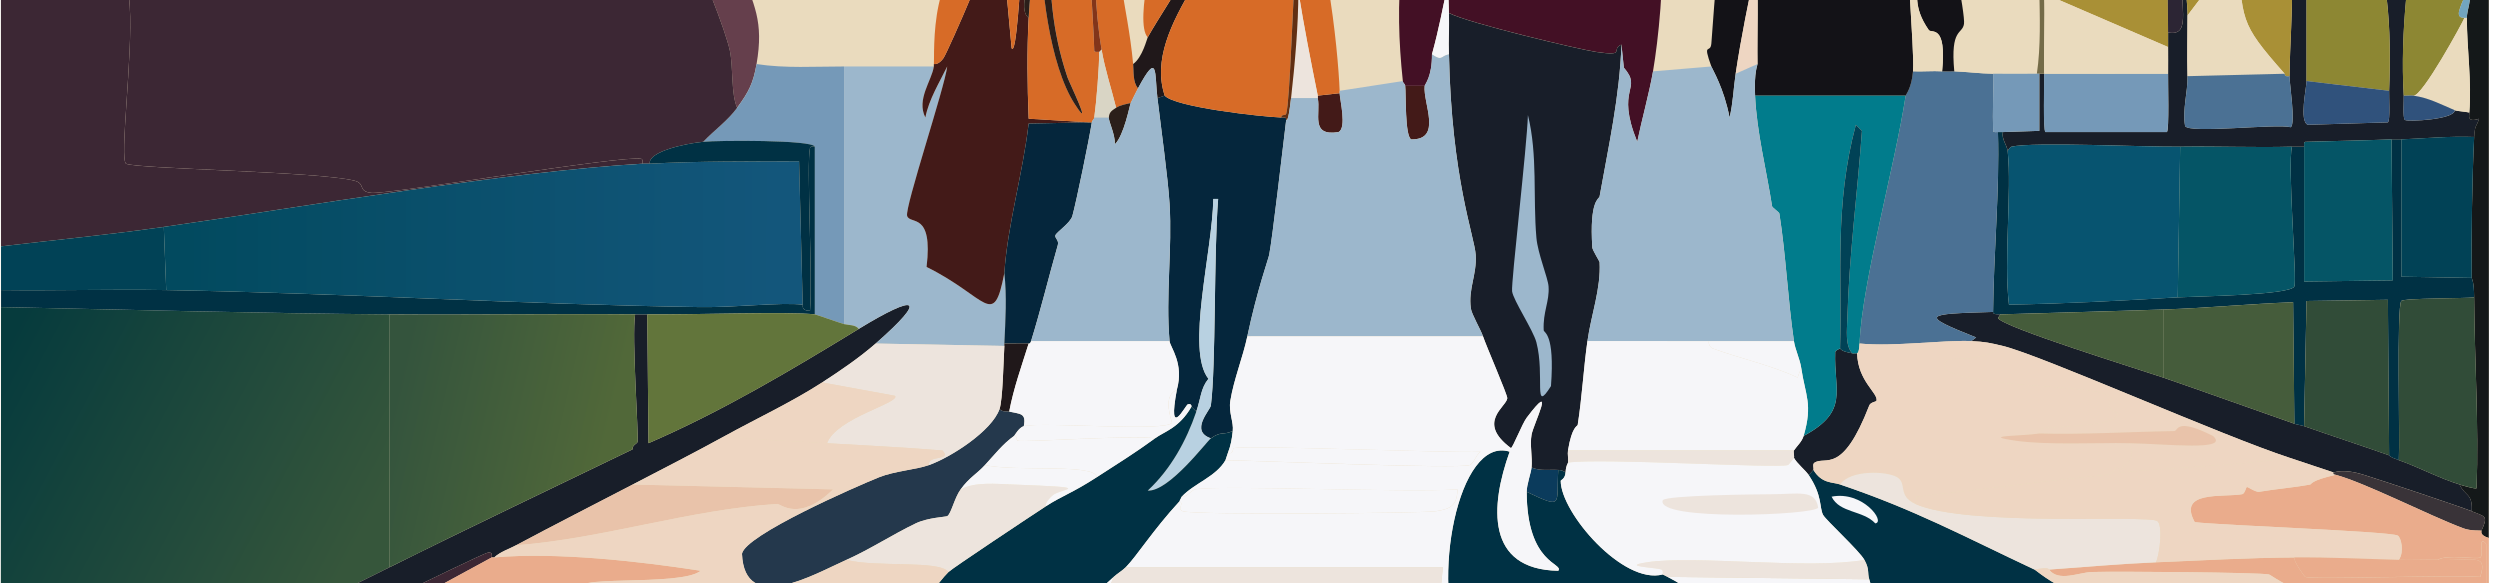 <?xml version="1.0" encoding="utf-8"?>
<!-- Generator: Adobe Illustrator 28.3.0, SVG Export Plug-In . SVG Version: 6.00 Build 0)  -->
<svg version="1.1" id="Layer_1" xmlns="http://www.w3.org/2000/svg" xmlns:xlink="http://www.w3.org/1999/xlink" x="0px" y="0px"
	 viewBox="0 0 900 210" style="enable-background:new 0 0 900 210;" xml:space="preserve">
<style type="text/css">
	.st0{fill:#EADBBE;}
	.st1{fill:#C0DBE2;}
	.st2{fill:#653F4C;}
	.st3{fill:url(#SVGID_1_);}
	.st4{fill:#3C2734;}
	.st5{fill:#181E29;}
	.st6{fill:#20181A;}
	.st7{fill:#003144;}
	.st8{fill:#141819;}
	.st9{fill:#014256;}
	.st10{fill:#2E303E;}
	.st11{fill:#2B3319;}
	.st12{fill:#F09E42;}
	.st13{fill:#9CB7CC;}
	.st14{fill:#7599B8;}
	.st15{fill:#24384C;}
	.st16{fill:#DEA348;}
	.st17{fill:#D17993;}
	.st18{fill:#C78B40;}
	.st19{fill:#7C4855;}
	.st20{fill:#966449;}
	.st21{fill:url(#SVGID_00000052062974621663898170000007412184827555514536_);}
	.st22{fill:#2E3F22;}
	.st23{fill:url(#SVGID_00000046318006949139592260000014302206744460244669_);}
	.st24{fill:#62753B;}
	.st25{fill:#314C38;}
	.st26{fill:#8D8733;}
	.st27{fill:#AE5E7B;}
	.st28{fill:#4B7194;}
	.st29{fill:#A99036;}
	.st30{fill:#2C2534;}
	.st31{fill:#746B48;}
	.st32{fill:#455C3B;}
	.st33{fill:#075470;}
	.st34{fill:#055566;}
	.st35{fill:#30527C;}
	.st36{fill:#393338;}
	.st37{fill:#8C462E;}
	.st38{fill:#431A18;}
	.st39{fill:#05263C;}
	.st40{fill:#D76B27;}
	.st41{fill:#2B1F1A;}
	.st42{fill:#D9D5C5;}
	.st43{fill:#82351A;}
	.st44{fill:#74302C;}
	.st45{fill:#0B3B5C;}
	.st46{fill:#431025;}
	.st47{fill:#F6F6F9;}
	.st48{fill:#131217;}
	.st49{fill:#EED6C2;}
	.st50{fill:#017C8C;}
	.st51{fill:#72A5BF;}
	.st52{fill:#EDE4DD;}
	.st53{fill:#612F13;}
	.st54{fill:#B8D1E1;}
	.st55{fill:#0B1A22;}
	.st56{fill:#445863;}
	.st57{fill:#EAAC8C;}
	.st58{fill:#E9C3AA;}
	.st59{fill:url(#SVGID_00000158026336099534820650000009406193751263772034_);}
	.st60{fill:url(#SVGID_00000177451038646469286230000011554431744897181064_);}
	.st61{fill:url(#SVGID_00000081610193694266314960000004335113351181658506_);}
	.st62{fill:#E2926B;}
</style>
<g>
	<g id="Background_00000177469792631655614900000014705923483581223822_">
		<rect x="0.3" y="-561" class="st0" width="895.7" height="896.43"/>
		<path class="st0" d="M818.11-560.56c-8.84,7.13-17.51,19.01-17.49,30.62c-50.18-55.75-134.42-9.11-115.45,65.19
			c-58.7,31.38-98.51,105.01-22.74,142.62c-23.03,4.5-26.85,16.39-28.42,17.06c-2.04,0.87-25.72-3.28-38.04,17.94
			c-7.41,12.75-0.36,25.78-10.49,35c-4.39,4-19,2.86-31.49,20.12c-19.16,26.48-9.54,62.86,26.24,64.75
			c-44.26,49.43,4.19,97.71,44.6,87.06c3.85,13.45,12.54,5.17,14.87,18.37c-20.76,10.57-21.93,57.26-23.61,77.44
			c-0.34,4.04-3.32-0.97,0,8.31c-10.5,0.87-10.5,0.87-20.99,1.75c3.84-22.77,8.84-81.41-12.68-96.25
			c-3.14-0.99-17.81-7.64-18.8-7.87c0.44-2.52,0.49-8.3,0.87-9.62c0.26-0.89,8.31-11.44,2.19-16.62
			c-17.2-0.28-19.42-2.12-17.05,15.75c0.17,1.3-1.1,2.74,2.62,9.62c-0.11,0.01-0.61,1.67-1.31,1.75
			c-20.69,2.42-26.58,5.11-35.42,24.94c-12,26.92-13.57,52.98-10.49,81.81c-11.37,1.75-11.37,1.75-22.74,3.5
			c-0.53-14.41-5.3-63.37-16.18-71.75c-2.53-1.95-13.02-5.85-17.05-6.12c0.36-2.31-0.74-4.83,0.87-7c12.44,0.88,6.17-15.54-3.06-14
			c-8.74,7.65-5.61,13.87-5.68,16.62c-0.01,0.51,0.16,1.36,0,4.37c-9.36,1.2-17.61,5.45-21.86,14.44
			c-2.61,5.5-11.19,38.79-6.12,44.19c-0.27,0.48-1.88,7.26-5.25,9.62c-0.99-10.92-3.36-22.09-3.5-24.06
			c-1.4-19.49,8.85-30.61-14.87-42.44c21.95-3.35,6.97-6.76,11.37-28c0.29-1.42,0.4-2.95,0.87-4.37
			c14.76-9.2-6.43-17.27-14.43-18.37c-12.54,12.66-23.48,13.7-18.8,38.06c0.53,2.77,5.39,3.53,3.5,8.31
			c-0.77,0.12-0.93,0.65-1.75,0.87c-18.86,5.17-28.51,31.01-32.36,48.56c-2.14,9.76-1.59,20.37-1.75,21.44
			c-0.04,0.29,0.04,0.59,0,0.87c-10.79-0.01-21.57,0.01-32.36,0c-10.44-0.01-21.12,0.73-31.49-0.87c2.66-15.47-0.84-21.23-6.12-35
			c19.1-2.34,38.25-9.99,52.91-22.75c47.58-41.41,59.69-158.66-14.43-148.75c-6.4,0.86-12.32,5.08-18.37,7
			c16.99-36.67-2.15-80.45-45.48-80.5c-10.18-0.01-19.69,2.85-28.86,7c28.4-39.02,17.84-91.13-24.49-114.62
			c13.37-26.07,24.81-53.49,41.98-77.44c9.77-13.61,30.96-36.8,43.29-48.56c34.08-32.51,67.25-52.03,110.63-70
			C528.32-560.62,673.23-561.11,818.11-560.56z"/>
		<path class="st1" d="M383.44-560.56c-43.39,17.97-76.55,37.49-110.63,70c-12.33,11.76-33.53,34.95-43.29,48.56
			c-17.17,23.94-28.61,51.37-41.98,77.44c-15.03-8.34-27.39-10.4-44.6-9.62c-29.99-2.69-60.87,17.63-68.22,47.25
			c-13.44,5.13-40.46,24.82-44.6,38.5c-3.56,1.43-3.29,2.55-3.5,2.62c-2.62,0.98-3.47,1-6.12,0.87
			c14.29-39.05,11.16-87.15-20.12-117.25c0.07-52.79-0.05-105.58,0-158.37C128.06-560.6,255.75-560.5,383.44-560.56z"/>
		<path class="st2" d="M891.57-560.56c-1.87,125.41-0.52,250.83-0.87,376.24c-40.75,4.07-79.29,17.08-117.63,30.62
			c-2.8,0.99-4.58-0.08-4.81,0c4.23-45.47,2.8-112.64,22.74-152.68c8.06-16.19,21.23-26.93,21.86-34.56
			c5.33,3.08,13.43-7.69,20.55-8.75c0.22-3.28,0.22-3.28,0.44-6.56c-43.31-0.36-74.89-26.09-69.97-71.75
			c3.51-32.52,30.51-41.97,31.49-44.62c0.44-1.21-3.07-11.5,1.75-25.37c1.23-3.55,6.86-10.72,7-11.37
			c1.21-5.92-3.49-13.36-3.5-20.56c-0.02-11.61,8.65-23.5,17.49-30.62C835.15-560.49,883.47-561.59,891.57-560.56z"/>
		<path class="st2" d="M20.48-284.94c2.65,0.12,3.5,0.11,6.12-0.87c56.28,16.68,48.74,69.45,55.1,80.06
			c2.42,4.03,28.06,10.75,34.55,13.56c14.51,6.29,38.77,20.45,41.54,37.62c0.09,0.56-2.27,10.07-0.44,11.37
			c1.44,1.02,29.95-0.8,35.42,0c22.15,3.23,40.43,25.44,34.55,48.12c45.65-16.83,91.75,40.33,54.22,70
			c-14.4,11.39-24.35,5.22-17.05,10.5c2.21,1.6,3.23,0.35,1.75,2.62c5.28,13.77,8.78,19.53,6.12,35c-1.19,6.92-2.84,10.09-7,15.75
			c-2.25-5.08-1.35-14.5-2.62-20.56c-1.46-6.94-10.89-31.51-14.87-36.75c-11.69-15.38-29.32-7.59-33.67-8.31
			c-3.69-0.61-22.99-18.98-72.15-12.69c-0.33-26.5,0.7-98.8-33.67-106.31c-9.23-2.02-43.7,0.95-46.35,0
			c-2.01-0.72-6-11.82-7.87-13.12c-1.85-1.29-39.31,5.74-44.17,8.75c-2.38-9.08-5.34-18.69-9.62-27.12
			c0.03-71.46-0.1-142.91,0-214.37c24.46,23.43,26.48,73.56,15.74,104.56C17.88-282.24,19.85-284.97,20.48-284.94z"/>
		
			<linearGradient id="SVGID_1_" gradientUnits="userSpaceOnUse" x1="-1402.473" y1="193.41" x2="-1145.326" y2="328.814" gradientTransform="matrix(0.5 0 0 0.5 692.34 48.602)">
			<stop  offset="0" style="stop-color:#063B3D"/>
			<stop  offset="1" style="stop-color:#36563B"/>
		</linearGradient>
		<path class="st3" d="M140.3,113.18c0,45.5,0,45.5,0,91c-28.55,14.23-57.39,28.22-85.71,42.87c0.05-3.51-7.73-2.49-12.24-4.81
			c12.88-21.73-1.87-6.15-9.62,0.44c-10.5,8.92-29.76,29.12-32.36,14c-0.17-48.71,0.04-97.42,0-146.12
			C46.99,111.49,93.67,112.82,140.3,113.18z"/>
		<path class="st4" d="M9.99-150.19c4.57,17.4,7.49,35.54,12.24,52.94c9.47,34.64,22.11,62.67,24.49,99.75
			c1.13,17.66-3.83,55.13-1.31,56.44c3.66,1.9,69.2,2.78,82.21,6.12c4.09,1.05,1.08,3.91,6.12,4.37
			c6.47,0.6,90.93-13.71,97.08-12.25c0.65,0.15,0.45,1.16,0.44,1.75c-48.6,2.86-122.02,15.5-172.29,22.75
			c-19.39,2.79-39.13,4.69-58.6,7c-0.07-88.66-0.04-177.33,0-265.99C4.65-168.88,7.61-159.27,9.99-150.19z"/>
		<path class="st5" d="M315.22,123.68c-5.77,5.05-12.8,9.83-19.24,14c-10.97,7.09-23.5,12.93-34.98,19.25
			c-10.91,6.01-22.18,11.74-33.23,17.5c-14.02,7.3-28.02,14.42-41.98,21.87c-2.59,1.38-5.66,2.33-7.87,4.37
			c-0.29,0.03-0.59-0.03-0.87,0c-0.11,0.01,0.61-2.06-1.31-1.75c-1.62,0.27-25.46,11.98-29.74,14
			C96.65,236.2,48.81,263.1,0.37,288.17c-0.03-4.08,0.02-8.17,0-12.25c13.59-6.07,26.25-14.02,39.36-21
			c4.94-2.63,9.9-5.3,14.87-7.87c28.32-14.65,57.16-28.64,85.71-42.87c29.01-14.46,58.29-28.31,87.46-42.44
			c-0.34-1.36,1.63-2.08,1.75-2.62c0.47-2.25-2.14-37.91-0.87-45.94c1.46,0.01,2.92-0.01,4.37,0c0.22,23.19,0.22,23.19,0.44,46.37
			c26.61-11.53,51.03-26.1,75.65-41.12C330.13,105.6,334.3,106.96,315.22,123.68z"/>
		<path class="st6" d="M891.57-560.56c1.42,0.18,2.94-0.12,4.37,0c-0.05,163.04,0.06,326.08,0,489.11
			c-6.23-0.79-1.36-8.22-5.25-7.87c0.28-33.53-0.09-67.09,0-100.62c0-1.46,0-2.92,0-4.37C891.05-309.73,889.71-435.15,891.57-560.56
			z"/>
		<path class="st7" d="M293.36,52.8c0,30.19,0,30.19,0,60.37c-9.14-1.04-44.42,0.15-60.35,0c-1.46-0.01-2.92,0.01-4.37,0
			c-29.44-0.25-58.89,0.23-88.33,0c-46.63-0.36-93.31-1.69-139.93-2.62c0-2.04,0-4.08,0-6.12c19.82,0.26,39.66-0.35,59.47,0
			c63.97,1.12,128.02,5.15,191.97,6.12c13.06,0.2,29.14-1.81,37.17-0.87c0.17,0.02-0.82,2.22,2.62,2.19
			c0.99-12.57-1.33-53.04,0-58.62C291.76,52.59,292.77,52.8,293.36,52.8z"/>
		<path class="st8" d="M895.94-71.44c-0.03,88.37,0.14,176.75,0,265.12c-3.57-1.12-2.45-2.56-2.62-2.62c2.53-5.5,1.4-4.98-3.5-7
			c0.39-6.6-2.45-5.34-4.37-9.62c0.77,0.23,5.88,1.78,6.12,1.31c0.84-22.89-0.73-45.83-0.87-68.69c-0.04-6.01-0.87-6.65-0.87-7
			c-0.17-15.12,0.14-35.67,0.87-50.75c0.22-4.58,0.88-3.59,1.75-6.56c-4.98,1.69-3.2-2.02-3.5-2.19
			c0.94-11.33-0.87-22.86-0.87-34.12c0-2.83,1.79-6.53,0.87-9.62c1.01-4.98-0.04-4.98,0-5.25c0.02-0.11,1.67-0.62,1.75-1.31
			c1.08-8.98-0.15-52.18,0-69.56C894.59-79.67,889.72-72.23,895.94-71.44z"/>
		<path class="st4" d="M177.04,200.67c-21.35,11.54-42.63,23.2-63.84,35C95.01,245.79,77,255.93,58.97,266.3
			c-3.27,1.88-6.37,4.25-9.62,6.12c-16.14,9.32-32.74,17.97-48.98,27.12c-0.03-3.79,0.03-7.58,0-11.37
			c48.44-25.07,96.28-51.97,145.62-75.25c4.27-2.02,28.11-13.73,29.74-14C177.64,198.61,176.93,200.69,177.04,200.67z"/>
		<path class="st9" d="M58.97,81.68c0.44,11.37,0.44,11.37,0.87,22.75c-19.81-0.35-39.66,0.26-59.47,0c0-5.25,0-10.5,0-15.75
			C19.83,86.37,39.58,84.47,58.97,81.68z"/>
		<path class="st10" d="M20.48-284.94c-0.63-0.03-2.6,2.7-4.37-2.19c10.74-31,8.72-81.13-15.74-104.56c0.01-3.5,0-7,0-10.5
			C31.65-372.08,34.77-323.98,20.48-284.94z"/>
		<path class="st11" d="M39.73,254.92c-13.11,6.98-25.76,14.93-39.36,21c-0.03-6.42,0.02-12.83,0-19.25
			c2.6,15.12,21.86-5.08,32.36-14C36.52,243.13,37.91,251.25,39.73,254.92z"/>
		<path class="st12" d="M800.61-529.93c0.01,7.2,4.71,14.64,3.5,20.56c-0.13,0.65-5.76,7.83-7,11.37
			c-4.82,13.87-1.3,24.17-1.75,25.37c-0.98,2.66-27.98,12.11-31.49,44.62c-4.93,45.66,26.65,71.39,69.97,71.75
			c-0.22,3.28-0.22,3.28-0.44,6.56c-7.13,1.06-15.22,11.83-20.55,8.75c-3.29-1.9-15.92-16.64-38.92-20.12
			C689-373.93,654.86-262.29,730.65-232c-4.74,7.13-4.84,19.1-5.68,19.69c-1.53,1.07-15.28-2.62-35.86,8.75
			c-31.03,17.15-42.45,59.62-28.42,80.5c-5.67,7.52-15.53,18.15-16.62,27.12c-2.09,1.48-2.42,4.22-2.62,4.37
			c-4.45,3.45-10.86,9.86-16.62,11.37c-40.41,10.65-88.86-37.63-44.6-87.06c-35.78-1.89-45.39-38.27-26.24-64.75
			c12.49-17.26,27.09-16.13,31.49-20.12c10.14-9.22,3.09-22.25,10.49-35c12.33-21.21,36-17.07,38.04-17.94
			c1.57-0.67,5.39-12.57,28.42-17.06c-75.77-37.61-35.96-111.24,22.74-142.62C666.2-539.05,750.44-585.68,800.61-529.93z"/>
		<path class="st13" d="M336.21,23.93c-0.74,5.12-6.36,11.86-3.06,18.37c1.29-6.58,5.09-12.63,7.87-18.37
			c-0.81,7.32-15.38,50.87-14.43,53.81c1.06,3.3,9.4-1.68,7,18.37c21.94,10.84,24.05,22.71,27.99,2.19c0.93,8.22,0.4,17.14,0,25.37
			c-0.01,0.29,0.02,0.58,0,0.87c-23.18-0.44-23.18-0.44-46.35-0.87c19.08-16.71,14.91-18.08-6.12-5.25
			c-0.85-1.55-3.93-1.39-5.25-1.75c0-46.37,0-46.37,0-92.75C314.64,23.94,325.42,23.92,336.21,23.93z"/>
		<path class="st14" d="M303.85,23.93c0,46.37,0,46.37,0,92.75c-1.97-0.54-9.95-3.44-10.5-3.5c0-30.19,0-30.19,0-60.37
			c-0.93-2.49-34.71-2.3-40.23-1.75c4-4.17,8.78-7.53,12.24-12.25c4.16-5.66,5.81-8.83,7-15.75
			C282.73,24.66,293.41,23.92,303.85,23.93z"/>
		<path class="st15" d="M266.24-11.95c1.48-2.28,0.46-1.02-1.75-2.62c53.56-8.99,84.62-56.23,86.58-108.5
			c1.32-35.22-9.24-56.02-46.35-60.37c74.12-9.92,62.01,107.33,14.43,148.75C304.49-21.93,285.34-14.28,266.24-11.95z"/>
		<path class="st16" d="M351.08-123.07c-5.4-7.3-8.97-16.25-14.87-23.19c-7.25-8.52-23.65-20.03-34.55-22.31
			c-5.16-1.08-17.59,0.09-19.68-1.75c0.82-1.96,3.79-4.87,4.37-6.12c6.05-1.92,11.97-6.14,18.37-7
			C341.83-179.09,352.4-158.29,351.08-123.07z"/>
		<path class="st16" d="M240.88-256.94c5.49,3.38,14.54,4.75,21.43,8.75c24.13,14.03,25.09,37.63,22.3,62.12
			c-3.24-17.72-11.58-34.91-25.8-46.37c-15.31-12.34-30.99-15.99-50.29-13.12c0.58-0.48,2.81-3.43,3.5-4.37
			C221.19-254.09,230.7-256.95,240.88-256.94z"/>
		<path class="st15" d="M187.53-364.56c42.33,23.49,52.89,75.6,24.49,114.62c-0.69,0.95-2.92,3.9-3.5,4.37
			c-4.72,3.89-1.71,0.08,0.87-6.12c11.32-27.22,18.92-54.58,2.62-81.81c-13.25-22.15-43.9-38.43-69.09-40.69
			C160.14-374.96,172.5-372.9,187.53-364.56z"/>
		<path class="st15" d="M286.36-176.44c-0.58,1.25-3.55,4.16-4.37,6.12c-0.6-0.53,2.36-13.4,2.62-15.75
			c2.79-24.49,1.82-48.1-22.3-62.12c-6.89-4-15.94-5.37-21.43-8.75C284.21-256.89,303.35-213.11,286.36-176.44z"/>
		<path class="st17" d="M639.69-61.82c-2.33-13.2-11.02-4.92-14.87-18.37c5.76-1.52,12.16-7.93,16.62-11.37
			c3.8,14.37,2.13,15.07,13.12,24.94C650.59-64.05,640.39-62.17,639.69-61.82z"/>
		<path class="st18" d="M209.4-251.69c-2.58,6.21-5.6,10.01-0.87,6.12c19.3-2.86,34.97,0.78,50.29,13.12
			c14.22,11.47,22.56,28.65,25.8,46.37c-0.27,2.35-3.22,15.22-2.62,15.75c2.09,1.84,14.52,0.67,19.68,1.75
			c10.9,2.28,27.3,13.79,34.55,22.31c5.9,6.94,9.47,15.89,14.87,23.19c-1.96,52.27-33.02,99.5-86.58,108.5
			c-7.29-5.28,2.65,0.89,17.05-10.5c37.53-29.67-8.58-86.83-54.22-70c5.89-22.69-12.4-44.9-34.55-48.12
			c1.9-16.45,2.03-33.72-5.25-49c6.77-18.51,2.2-34.16-13.56-46.37c-23.11-17.92-47.44-10.33-49.85-11.37
			c-2.24-0.97-0.65-24.56-26.24-39.37c-25.06-14.51-43.64-8.82-67.78,0.87c4.14-13.68,31.16-33.37,44.6-38.5
			c39.9-15.22,96.08,2.86,120.69,38.06C204.31-276.14,205.38-266.04,209.4-251.69z"/>
		<path class="st2" d="M187.53-192.19c-4.11,11.24-18.72,31.29-29.74,37.62c-2.77-17.17-27.04-31.34-41.54-37.62
			c-6.48-2.81-32.13-9.53-34.55-13.56c-6.36-10.61,1.18-63.38-55.1-80.06c0.2-0.08-0.06-1.2,3.5-2.62
			c24.14-9.7,42.73-15.38,67.78-0.87c25.59,14.82,24,38.41,26.24,39.37c2.41,1.04,26.75-6.54,49.85,11.37
			C189.73-226.35,194.3-210.7,187.53-192.19z"/>
		<path class="st16" d="M142.93-374.19c25.19,2.26,55.84,18.54,69.09,40.69c16.3,27.23,8.69,54.6-2.62,81.81
			c-4.02-14.35-5.09-24.45-13.99-37.19c-24.61-35.21-80.79-53.28-120.69-38.06C82.05-356.56,112.94-376.88,142.93-374.19z"/>
		<path class="st19" d="M812.86-340.94c-0.63,7.63-13.81,18.38-21.86,34.56c-19.94,40.05-18.51,107.22-22.74,152.68
			c-26.41,9.54-60.1,21.09-74.34,47.25c-9.21-0.1-28.37-9.39-33.23-16.62c-14.03-20.88-2.6-63.35,28.42-80.5
			c20.58-11.37,34.32-7.68,35.86-8.75c0.84-0.58,0.95-12.56,5.68-19.69c-75.79-30.28-41.65-141.93,43.29-129.06
			C796.94-357.58,809.57-342.84,812.86-340.94z"/>
		<path class="st2" d="M890.7-184.32c0,1.46,0,2.92,0,4.37c-0.61,0-1.52-0.23-1.75,0.44c-1.12,3.22,0.85,56.92,0,68.25
			c-25.59,3.65-65.03,12.37-80.46,34.12c-10.14,14.29-15.44,38.4-16.62,40.25c-1.59,2.5-7.04,3.55-8.75,4.81
			c-1.68,1.24-2.25,0.6-2.62,1.75c-21.35-8.26-19-2.46-28.42,0c-5.63,1.47-11.42,1.39-17.05,2.62c-0.4-1.17-0.76-0.77-0.87-0.87
			c-0.8-0.72-12.28-3.13-20.12-7.87c-1.95-1.18-4.32-2.95-6.12-4.37c-1.08-0.85-10.71-10.38-11.37-11.37
			c-10.03-15.17-11.31-38.29-2.62-54.25c14.24-26.16,47.93-37.71,74.34-47.25c0.23-0.08,2.01,0.99,4.81,0
			C811.41-167.24,849.95-180.25,890.7-184.32z"/>
		<path class="st4" d="M265.37,38.8c-3.47,4.72-8.24,8.08-12.24,12.25c-6.75,0.67-19.7,3.53-19.24,7.87c-0.87,0.05-1.75-0.05-2.62,0
			c0.01-0.59,0.21-1.6-0.44-1.75c-6.15-1.46-90.61,12.85-97.08,12.25c-5.05-0.47-2.03-3.33-6.12-4.37
			c-13.01-3.34-78.55-4.23-82.21-6.12c-2.52-1.3,2.44-38.78,1.31-56.44c-2.38-37.08-15.02-65.11-24.49-99.75
			c-4.76-17.4-7.67-35.53-12.24-52.94c4.86-3.01,42.31-10.04,44.17-8.75c1.87,1.31,5.86,12.41,7.87,13.12
			c2.65,0.95,37.12-2.02,46.35,0c34.37,7.51,33.34,79.81,33.67,106.31c49.16-6.29,68.46,12.07,72.15,12.69
			c4.35,0.72,21.98-7.07,33.67,8.31c3.98,5.24,13.41,29.81,14.87,36.75C264.02,24.31,263.12,33.73,265.37,38.8z"/>
		<path class="st20" d="M192.78-143.19c-5.47-0.8-33.98,1.02-35.42,0c-1.83-1.3,0.53-10.81,0.44-11.37
			c11.02-6.34,25.62-26.39,29.74-37.62C194.81-176.91,194.68-159.64,192.78-143.19z"/>
		
			<linearGradient id="SVGID_00000121266382358243472170000004199189695464332729_" gradientUnits="userSpaceOnUse" x1="-1103.153" y1="200.467" x2="-951.286" y2="235.264" gradientTransform="matrix(0.5 0 0 0.5 692.34 48.602)">
			<stop  offset="0" style="stop-color:#34543D"/>
			<stop  offset="1" style="stop-color:#516839"/>
		</linearGradient>
		<path style="fill:url(#SVGID_00000121266382358243472170000004199189695464332729_);" d="M228.64,113.18
			c-1.26,8.03,1.35,43.69,0.87,45.94c-0.11,0.54-2.09,1.27-1.75,2.62c-29.17,14.13-58.44,27.98-87.46,42.44c0-45.5,0-45.5,0-91
			C169.74,113.41,199.2,112.93,228.64,113.18z"/>
		<path class="st22" d="M54.59,247.05c-4.97,2.57-9.93,5.24-14.87,7.87c-1.81-3.67-3.2-11.79-7-12.25
			c7.75-6.59,22.5-22.17,9.62-0.44C46.86,244.56,54.64,243.54,54.59,247.05z"/>
		
			<linearGradient id="SVGID_00000100378531330539090740000006569993473966018992_" gradientUnits="userSpaceOnUse" x1="-1252.313" y1="70.806" x2="-825.189" y2="71.502" gradientTransform="matrix(0.5 0 0 0.5 692.34 48.602)">
			<stop  offset="0" style="stop-color:#024A5F"/>
			<stop  offset="1" style="stop-color:#13567B"/>
		</linearGradient>
		<path style="fill:url(#SVGID_00000100378531330539090740000006569993473966018992_);" d="M288.98,109.68
			c-8.03-0.93-24.11,1.07-37.17,0.87c-63.95-0.98-128-5-191.97-6.12c-0.44-11.37-0.44-11.37-0.87-22.75
			c50.28-7.25,123.69-19.89,172.29-22.75c0.87-0.05,1.75,0.05,2.62,0c17.87-0.95,35.89-0.8,53.79-0.87
			C288.33,83.87,288.33,83.87,288.98,109.68z"/>
		<path class="st24" d="M293.36,113.18c0.55,0.06,8.52,2.96,10.5,3.5c1.32,0.36,4.39,0.2,5.25,1.75
			c-24.62,15.02-49.04,29.6-75.65,41.12c-0.22-23.19-0.22-23.19-0.44-46.37C248.93,113.33,284.21,112.14,293.36,113.18z"/>
		<path class="st2" d="M890.7-179.94c-0.09,33.54,0.28,67.09,0,100.62c-0.15,17.38,1.08,60.59,0,69.56c-0.08,0.7-1.73,1.2-1.75,1.31
			c-6.18,2.2-17.02,7.19-22.74,7.87c-2.07,0.25-4.79,0.01-7,0c-8.19-0.03-21.14-2.48-28.86-5.25c-1.87-0.67-4.63-1.45-5.25-1.75
			c-16.25-7.91-28.06-29.45-30.17-29.75c-0.45-0.06-5.5,4.68-7.43,5.25c-0.99,0.29-2.98-0.19-4.37,0c1.71-1.26,7.15-2.31,8.75-4.81
			c1.17-1.85,6.48-25.96,16.62-40.25c15.44-21.75,54.87-30.48,80.46-34.12c0.85-11.33-1.12-65.03,0-68.25
			C889.18-180.17,890.09-179.94,890.7-179.94z"/>
		<path class="st7" d="M253.12,51.05c5.52-0.55,39.3-0.74,40.23,1.75c-0.59-0.01-1.59-0.21-1.75,0.44c-1.33,5.58,0.99,46.05,0,58.62
			c-3.44,0.03-2.45-2.17-2.62-2.19c-0.66-25.81-0.66-25.81-1.31-51.62c-17.89,0.07-35.92-0.07-53.79,0.87
			C233.43,54.58,246.38,51.72,253.12,51.05z"/>
		<path class="st5" d="M717.53,112.3c0.14,0-0.72,0.97,2.62,0.87c-0.44,0.66-0.44,0.66-0.87,1.31c1.41,3.25,51.75,18.78,59.47,21.44
			c15.78,5.43,31.47,11.12,47.23,16.62c0.99,0.34,2.51,0.53,3.5,0.87c10.18,3.56,20.46,6.92,30.61,10.5
			c0.18,0.07-0.26,0.43,3.5,1.75c7.23,2.54,14.68,6.56,21.86,8.75c1.92,4.29,4.76,3.03,4.37,9.62
			c-3.52-1.45-32.33-11.08-38.92-13.12c-7.86-2.45-10.41-0.71-10.93-0.87c-5.27-1.7-10.48-3.54-15.74-5.25
			c-24.29-7.89-89.26-36.88-103.2-40.25c-4.68-1.13-6.39-1.52-11.37-1.75c0.87-0.66,0.87-0.66,1.75-1.31
			C690.76,113.27,692.71,113.02,717.53,112.3z"/>
		<path class="st7" d="M721.03,47.55c-0.54,2.62,1.5,4.57,1.75,7c1.5,14.36-1.47,38.97,0.44,55.12c20.27-0.34,40.55-1.42,60.78-2.62
			c6.05-0.36,40.59-0.75,41.98-3.94c1-2.31-2.53-43.37-0.87-50.31c1.46-0.04,2.92,0.04,4.37,0c0,24.28,0,24.28,0,48.56
			c15.96-0.22,15.96-0.22,31.92-0.44c-0.22-25.37-0.22-25.37-0.44-50.75c1.16-0.05,2.34,0.05,3.5,0c0,24.72,0,24.72,0,49.44
			c12.68,0.22,12.68,0.22,25.36,0.44c0,0.35,0.84,0.99,0.87,7c-3.07,0.43-25.48,0.24-26.24,1.31c-1.7,2.4-0.46,49.46-0.87,57.31
			c-3.76-1.32-3.31-1.68-3.5-1.75c-0.22-28-0.22-28-0.44-56c-14.65,0.22-14.65,0.22-29.3,0.44c-0.44,22.53-0.44,22.53-0.87,45.06
			c-0.99-0.34-2.51-0.53-3.5-0.87c-0.22-21.87-0.22-21.87-0.44-43.75c-15.57,0.58-31.24,2.1-46.79,2.62
			c-19.52,0.65-39.07,1.18-58.6,1.75c-3.34,0.1-2.49-0.88-2.62-0.87c0.19-21.34,2.38-43.47,1.75-64.75
			C720.15,47.55,720.15,47.55,721.03,47.55z"/>
		<path class="st5" d="M787.5,5.55c0,7.45-0.2,14.35,0,21.87c0.15,5.65-1.91,12.11-0.87,17.94c1.27,2.86,32.95-0.93,38.04,0.44
			c1.83-1.3-0.47-15.78-0.44-18.37c0.13-11.64,1.17-23.34,0.87-35c0.62,0.3,3.38,1.08,5.25,1.75c0,11.67-0.01,23.33,0,35
			c0,2.49-2.73,14.35,0.44,15.75c14.43-0.44,14.43-0.44,28.86-0.87c0.92-0.87,0.35-9.31,0.44-11.37c0.44-10.91,0.4-22.37-0.87-33.25
			c2.21,0.01,4.93,0.25,7,0c-1.09,11.39-1.55,23.6-0.87,35c0.09,1.61-0.46,8.12,0.44,8.75c1.01,0.72,17.96-0.15,17.93-3.5
			c0.77,0.33,4.78,0.61,5.25,0.87c0.3,0.17-1.48,3.88,3.5,2.19c-0.87,2.97-1.53,1.98-1.75,6.56c-8.7-0.33-17.53,0.49-26.24,0.87
			c-1.16,0.05-2.34-0.05-3.5,0c-10.37,0.41-20.69,0.56-31.05,0.87c-0.72,0.02-0.35,1.75-0.44,1.75c-1.46,0.04-2.92-0.04-4.37,0
			c-13.2,0.37-26.88-0.2-40.23,0c-12.41,0.18-52.55-1.82-60.78,0c-0.28,0.06-1.36,1.2-1.31,1.75c-0.25-2.43-2.29-4.38-1.75-7
			c6.56-0.22,6.56-0.22,13.12-0.44c0-10.28,0-10.28,0-20.56c0.58,0,1.17,0,1.75,0c0.06,2.88-0.45,20.37,0.44,21
			c21.86,0,21.86,0,43.73,0c0.89-0.63,0.37-18.11,0.44-21c0.07-3.2-0.04-6.42,0-9.62c0.02-1.75-0.02-3.5,0-5.25
			c9.4,1.85,2.94-12.32,6.12-21C786.62-4.37,787.5,0.8,787.5,5.55z"/>
		<path class="st25" d="M890.7,107.05c0.14,22.86,1.71,45.8,0.87,68.69c-0.25,0.47-5.36-1.08-6.12-1.31
			c-7.19-2.19-14.63-6.21-21.86-8.75c0.42-7.85-0.82-54.92,0.87-57.31C865.22,107.29,887.63,107.48,890.7,107.05z"/>
		<path class="st9" d="M890.7,49.3c-0.73,15.08-1.05,35.63-0.87,50.75c-12.68-0.22-12.68-0.22-25.36-0.44c0-24.72,0-24.72,0-49.44
			C873.16,49.79,882,48.97,890.7,49.3z"/>
		<path class="st26" d="M888.95-3.2c-0.07,0.36-1.61,0.72-3.5,6.56c-1.19,3.66,1.81,2.9,1.75,3.06c-0.6,1.6-15.25,28.51-18.37,28
			c-1.13-0.16-2.35,0.1-3.5,0c-0.67-11.4-0.22-23.61,0.87-35c5.72-0.68,16.56-5.68,22.74-7.87C888.91-8.18,889.95-8.17,888.95-3.2z"
			/>
		<path class="st27" d="M693.92-106.44c-8.68,15.95-7.41,39.08,2.62,54.25c-0.87,2.62-0.87,2.62-1.75,5.25
			c-11.42-24.46-30.27-13.68-27.11-23.19c9.61-2.63,8.51-10.89,5.25-19.25c-4.18-10.7-20.26-12.67-28.86-6.56
			c1.09-8.97,10.95-19.6,16.62-27.12C665.54-115.83,684.7-106.54,693.92-106.44z"/>
		<path class="st28" d="M699.16,25.68c1.72,0.1,2.96-0.05,4.37,0c4.64,0.17,9.25,0.81,13.99,0.87c0.17,6.84-0.23,13.72,0,20.56
			c0.02,0.72,1.75,0.35,1.75,0.44c0.63,21.28-1.56,43.41-1.75,64.75c-24.82,0.71-26.77,0.97-6.12,9.19
			c-0.87,0.66-0.87,0.66-1.75,1.31c-10.01-0.47-28.03,2.1-40.23,0.87c0.95-22.07,12.67-63.55,16.62-89.25
			c0.07-0.45,2.13-2.73,2.62-8.75C692.15,25.83,695.69,25.47,699.16,25.68z"/>
		<path class="st0" d="M714.03-36.44c0.01,15.33,8.42,23.84,20.12,32.37c0.18,10.11,0.58,20.58-0.87,30.62
			c-5.25-0.03-10.5,0.07-15.74,0c-4.75-0.06-9.36-0.7-13.99-0.87c-1.47-15.72,2.89-13.16,3.5-17.06c0.54-3.44-5.45-33.4-7-38.94
			c3.94-5.25,3.94-5.25,7.87-10.5C709.71-39.39,712.08-37.62,714.03-36.44z"/>
		<path class="st27" d="M707.91-40.82c-3.94,5.25-3.94,5.25-7.87,10.5c-1.44-5.13-3.02-11.86-5.25-16.62
			c0.87-2.62,0.87-2.62,1.75-5.25C697.2-51.2,706.83-41.67,707.91-40.82z"/>
		<path class="st29" d="M780.5-30.32c-0.65,2,0.08,35.41,0,42c-0.02,1.75,0.02,3.5,0,5.25C758.2,7.3,758.2,7.3,735.9-2.32
			c-0.15-4.02-0.46-24.17-0.87-25.37c5.64-1.23,11.43-1.16,17.05-2.62C761.5-32.77,759.15-38.58,780.5-30.32z"/>
		<path class="st29" d="M734.15-28.57c-2.22,8.19-0.15,16.37,0,24.5c-11.7-8.53-20.11-17.04-20.12-32.37
			C721.87-31.7,733.34-29.29,734.15-28.57z"/>
		<path class="st30" d="M787.5-32.07c-1.59,7.42-0.87,15.24-0.87,22.75c-3.18,8.68,3.28,22.85-6.12,21c0.08-6.59-0.65-40,0-42
			c0.37-1.15,0.94-0.51,2.62-1.75C784.52-32.26,786.5-31.78,787.5-32.07z"/>
		<path class="st31" d="M735.02-27.69c0.41,1.2,0.72,21.36,0.87,25.37c0.36,9.6-0.21,19.27,0,28.87c-0.58,0-1.17,0-1.75,0
			c-0.29,0-0.58,0-0.87,0c1.46-10.05,1.06-20.51,0.87-30.62c-0.15-8.13-2.22-16.31,0-24.5C734.26-28.47,734.62-28.87,735.02-27.69z"
			/>
		<path class="st29" d="M825.1-7.57c0.29,11.66-0.74,23.36-0.87,35c-2,0.32-1.68-0.8-1.75-0.87
			c-16.77-18.96-14.89-18.92-17.05-44.62c-8.96,11.81-8.96,11.81-17.93,23.62c0-4.76-0.88-9.93-0.87-14.87
			c0-7.51-0.71-15.33,0.87-22.75c1.93-0.57,6.98-5.31,7.43-5.25C797.04-37.02,808.85-15.48,825.1-7.57z"/>
		<path class="st26" d="M859.21-0.57c1.27,10.88,1.31,22.34,0.87,33.25c-14.87-1.75-14.87-1.75-29.74-3.5c-0.01-11.67,0-23.33,0-35
			C838.07-3.05,851.02-0.6,859.21-0.57z"/>
		<path class="st32" d="M825.98,152.55c-15.76-5.5-31.45-11.19-47.23-16.62c0-12.25,0-12.25,0-24.5
			c15.55-0.52,31.22-2.05,46.79-2.62C825.76,130.68,825.76,130.68,825.98,152.55z"/>
		<path class="st25" d="M860.09,163.93c-10.15-3.58-20.43-6.94-30.61-10.5c0.44-22.53,0.44-22.53,0.87-45.06
			c14.65-0.22,14.65-0.22,29.3-0.44C859.87,135.93,859.87,135.93,860.09,163.93z"/>
		<path class="st32" d="M778.75,111.43c0,12.25,0,12.25,0,24.5c-7.73-2.66-58.06-18.19-59.47-21.44c0.44-0.66,0.44-0.66,0.87-1.31
			C739.67,112.61,759.23,112.08,778.75,111.43z"/>
		<path class="st33" d="M784.87,52.8c-0.44,27.12-0.44,27.12-0.87,54.25c-20.23,1.21-40.51,2.28-60.78,2.62
			c-1.91-16.16,1.06-40.76-0.44-55.12c-0.05-0.55,1.03-1.69,1.31-1.75C732.32,50.98,772.46,52.99,784.87,52.8z"/>
		<path class="st34" d="M825.1,52.8c-1.65,6.94,1.88,48,0.87,50.31c-1.39,3.19-35.93,3.58-41.98,3.94
			c0.44-27.12,0.44-27.12,0.87-54.25C798.22,52.61,811.9,53.17,825.1,52.8z"/>
		<path class="st34" d="M860.96,50.18c0.22,25.37,0.22,25.37,0.44,50.75c-15.96,0.22-15.96,0.22-31.92,0.44c0-24.28,0-24.28,0-48.56
			c0.09,0-0.28-1.73,0.44-1.75C840.28,50.74,850.59,50.59,860.96,50.18z"/>
		<path class="st14" d="M733.27,26.55c0.29,0,0.58,0,0.87,0c0,10.28,0,10.28,0,20.56c-6.56,0.22-6.56,0.22-13.12,0.44
			c-0.87,0-0.87,0-1.75,0c0-0.09-1.72,0.28-1.75-0.44c-0.23-6.84,0.17-13.72,0-20.56C722.77,26.62,728.03,26.52,733.27,26.55z"/>
		<path class="st14" d="M780.5,26.55c-0.07,2.89,0.45,20.37-0.44,21c-21.86,0-21.86,0-43.73,0c-0.89-0.63-0.38-18.11-0.44-21
			C750.76,26.59,765.63,26.53,780.5,26.55z"/>
		<path class="st0" d="M822.48,26.55c-17.49,0.44-17.49,0.44-34.98,0.87c-0.2-7.53,0-14.42,0-21.87
			c8.96-11.81,8.96-11.81,17.93-23.62C807.59,7.64,805.71,7.59,822.48,26.55z"/>
		<path class="st0" d="M780.5,16.93c-0.04,3.21,0.07,6.42,0,9.62c-14.87-0.03-29.74,0.04-44.6,0c-0.21-9.61,0.36-19.28,0-28.87
			C758.2,7.3,758.2,7.3,780.5,16.93z"/>
		<path class="st28" d="M824.23,27.43c-0.03,2.6,2.26,17.08,0.44,18.37c-5.09-1.37-36.78,2.42-38.04-0.44
			c-1.04-5.83,1.02-12.28,0.87-17.94c17.49-0.44,17.49-0.44,34.98-0.87C822.54,26.63,822.23,27.75,824.23,27.43z"/>
		<path class="st35" d="M860.09,32.68c-0.08,2.07,0.48,10.51-0.44,11.37c-14.43,0.44-14.43,0.44-28.86,0.87
			c-3.16-1.4-0.44-13.26-0.44-15.75C845.22,30.93,845.22,30.93,860.09,32.68z"/>
	</g>
	<g>
		<path class="st36" d="M889.82,184.05c4.89,2.01,6.03,1.5,3.5,7c-0.4-0.16-3.74,0.19-6.56-0.87
			c-12.66-4.76-35.13-16.32-45.92-19.25c-0.44-0.12-0.97,0.09-0.87-0.87c0.52,0.17,3.07-1.57,10.93,0.87
			C857.49,172.98,886.31,182.6,889.82,184.05z"/>
		<g>
			<path class="st5" d="M401.8-75.82c-1.15,0.72-13.64-1.08-12.24,20.56c15.41,4.39,4.24-15.2,11.37-16.19
				c-4.4,21.24,10.58,24.65-11.37,28c-0.51-0.25-9.95-4.23-10.5-4.37c-2.6-0.7-4.44-0.4-7,0c1.89-4.78-2.97-5.55-3.5-8.31
				c-4.68-24.37,6.26-25.4,18.8-38.06C395.38-93.09,416.56-85.01,401.8-75.82z"/>
			<path class="st37" d="M401.8-75.82c-0.47,1.43-0.58,2.96-0.87,4.37c-7.13,0.99,4.04,20.58-11.37,16.19
				C388.16-76.9,400.65-75.1,401.8-75.82z"/>
			<g>
				<path class="st38" d="M367.69-10.2c5.11,1.36-1.93,13.08,2.62,16.62c-0.65,12.22-0.47,24.11,0,36.31
					c10.93,0.66,10.93,0.66,21.86,1.31c-10.93,0.22-10.93,0.22-21.86,0.44c-2.07,17.98-7.56,36.25-8.75,53.81
					c-3.94,20.53-6.05,8.65-27.99-2.19c2.4-20.06-5.94-15.08-7-18.37c-0.95-2.94,13.62-46.49,14.43-53.81
					c-2.78,5.74-6.58,11.8-7.87,18.37c-3.3-6.52,2.32-13.25,3.06-18.37c0.04-0.29-0.04-0.59,0-0.87c1.43,0.24,2.81-1.17,3.5-2.19
					c1.54-2.26,20.02-44.07,20.12-50.75c2.19,23.62,2.19,23.62,4.37,47.25C365.95,20.43,367.32-7.13,367.69-10.2z"/>
				<path class="st39" d="M392.18,44.05c0.44,0,0.44,0,0.87,0c-0.94,6.02-5.55,28.48-7,33.69c-0.71,2.58-5.79,5.84-6.12,7
					c-0.29,1.01,1.39,1.71,0.87,3.5c-3.29,11.49-6.09,23.14-9.62,34.56c-0.38,1.24-0.86,0.82-0.87,0.87c-4.37,0-4.37,0-8.75,0
					c0.4-8.24,0.93-17.16,0-25.37c1.19-17.56,6.67-35.83,8.75-53.81C381.25,44.27,381.25,44.27,392.18,44.05z"/>
			</g>
			<path class="st6" d="M370.32,123.68c-2.54,8.1-5.43,16.13-7,24.5c-0.99-0.23-2.02,0.32-3.5-0.87c1.18-3.37,1.43-17.19,1.75-22.75
				c0.02-0.29-0.01-0.58,0-0.87C365.95,123.68,365.95,123.68,370.32,123.68z"/>
			<g>
				<path class="st40" d="M389.56-43.44c23.71,11.83,13.47,22.94,14.87,42.44c0.14,1.97,2.51,13.14,3.5,24.06
					c0.24,2.6-0.17,6.47,1.75,8.75c-0.84,1.56-1.84,3.63-2.62,5.25c-1.7,0.45-3.77,0.76-5.25,1.75c-1.74-7.07-4.02-13.77-5.25-21
					c-2.56-15.09-2.62-30.28-2.19-45.5c-3.18,15.13-0.83,30.57-0.44,45.94c0.02,0.72,1.75,0.35,1.75,0.44
					c0.12,4.78-1.01,18.43-1.75,23.62c-0.12,0.82-0.75,0.92-0.87,1.75c-0.44,0-0.44,0-0.87,0c-10.93-0.66-10.93-0.66-21.86-1.31
					c-0.47-12.2-0.65-24.09,0-36.31c0.7-13.08,2.92-25.95,4.37-38.94c4.85-3.5,0.01,8.99,0,9.62c-0.26,16.62,3.08,46.25,12.24,60.37
					c6.98,10.76-2.05-7.94-2.62-9.62c-11.49-33.86-3.26-63.32-4.37-66.5c-1.01-2.89-8.16-1.41-0.87-9.19
					C379.61-47.67,389.05-43.7,389.56-43.44z"/>
				<path class="st40" d="M370.32-46.94c-1.88,6.21-5.66,17.22,1.31,11.37c1.06,0.73-2.75,15.66-3.94,25.37
					c-0.38,3.07-1.75,30.63-3.5,27.56c-2.19-23.62-2.19-23.62-4.37-47.25c-0.1,6.67-18.57,48.48-20.12,50.75
					c-0.69,1.02-2.07,2.43-3.5,2.19c0.16-1.06-0.39-11.67,1.75-21.44C341.81-15.94,351.46-41.78,370.32-46.94z"/>
				<path class="st41" d="M379.06-47.82c-7.28,7.78-0.13,6.3,0.87,9.19c1.11,3.18-7.12,32.64,4.37,66.5
					c0.57,1.68,9.6,20.39,2.62,9.62c-9.16-14.12-12.51-43.75-12.24-60.37c0.01-0.63,4.85-13.13,0-9.62
					c-1.46,12.99-3.68,25.86-4.37,38.94c-4.55-3.55,2.48-15.26-2.62-16.62c1.19-9.71,5-24.64,3.94-25.37
					c-6.97,5.84-3.2-5.16-1.31-11.37c0.82-0.23,0.98-0.75,1.75-0.87C374.63-48.22,376.47-48.52,379.06-47.82z"/>
				<path class="st42" d="M396.56,17.8c1.22,7.23,3.51,13.93,5.25,21c-1.47,0.99-2.47,1.44-2.62,3.5c-2.62,0-2.62,0-5.25,0
					c0.74-5.2,1.87-18.85,1.75-23.62C396.12,18.24,396.12,18.24,396.56,17.8z"/>
				<path class="st43" d="M396.56,17.8c-0.44,0.44-0.44,0.44-0.87,0.87c0-0.09-1.73,0.28-1.75-0.44
					c-0.39-15.37-2.74-30.8,0.44-45.94C393.94-12.47,394,2.72,396.56,17.8z"/>
			</g>
			<path class="st41" d="M407.05,37.05c-0.35,0.73-2.34,11.56-5.68,14.87c0.07-3.7-2.29-8.18-2.19-9.62
				c0.15-2.06,1.16-2.51,2.62-3.5C403.28,37.81,405.35,37.5,407.05,37.05z"/>
		</g>
		<g>
			<path class="st6" d="M564.48-88.07c-7.43-0.44-7.43-0.44-14.87-0.87c-2.37-17.87-0.15-16.03,17.05-15.75
				C572.79-99.51,564.74-88.96,564.48-88.07z"/>
			<path class="st44" d="M564.48-88.07c-0.39,1.32-0.43,7.11-0.87,9.62c-2.51-0.59-8.69-1.06-11.37-0.87
				c-3.72-6.88-2.45-8.32-2.62-9.62C557.04-88.51,557.04-88.51,564.48-88.07z"/>
			<path class="st45" d="M560.98,169.18c-0.8,12.45,2.11,14.32-11.37,7.87c-0.01-2.56,1.57-6.85,1.75-8.75
				C554.55,169.63,557.72,168.95,560.98,169.18z"/>
			<path class="st38" d="M512.88,30.93c-0.65,6.25,6.48,19.4-4.81,19.25c-2.35-1.07-1.86-16.37-2.19-19.25
				C509.38,30.93,509.38,30.93,512.88,30.93z"/>
			<g>
				<path class="st46" d="M563.6-78.44c0.99,0.23,15.66,6.89,18.8,7.87c21.52,14.84,16.52,73.48,12.68,96.25
					c-1.23,7.29-4.11,17.71-5.68,25.37c-8.03-19.83,2.17-18.62-4.81-26.69c-0.44-4.16-0.44-4.16-0.87-8.31
					c-4.09,1.73,2.06,4.31-9.18,2.62c-6.01-0.9-46.08-10.36-52.91-14c-0.37-17.77-0.93-3.92-6.12,14.87
					c0.06,8.1-2.56,10.79-2.62,11.37c-3.5,0-3.5,0-7,0c-0.1-0.83-0.79-0.92-0.87-1.75c-3.07-28.83-1.51-54.89,10.49-81.81
					c8.84-19.83,14.73-22.52,35.42-24.94c0.7-0.08,1.2-1.74,1.31-1.75C554.91-79.5,561.09-79.03,563.6-78.44z"/>
				<path class="st47" d="M521.62,4.68c0.1,4.91-0.1,9.94,0,14.87c-3.09,0.58-2.28,2.64-6.12,0C520.7,0.75,521.25-13.09,521.62,4.68
					z"/>
			</g>
			<g>
				<path class="st5" d="M583.72,16.05c-0.62,18.55-4.63,36.54-7.87,54.69c-0.17,0.95-3.7,1.15-2.62,18.37
					c0.06,0.95,2.61,4.96,2.62,5.25c0.53,9.55-3.05,18.97-4.37,28.44c-1.4,9.97-1.94,20.3-3.5,30.19c-0.08,0.49-2.06,0.38-3.5,9.19
					c-0.22,1.38,0.21,2.99,0,4.37c-0.08,0.55-0.71,0.76-0.87,3.5c-1.08-0.58-1.29-0.78-2.62-0.87c-3.26-0.22-6.43,0.45-9.62-0.87
					c0.35-3.71-0.66-8.17,0-11.81c0.71-3.94,9.09-20.44-1.75-6.12c-1.65,2.18-4.99,10.8-5.68,10.94
					c-12.61-9.32-1.54-14.88-1.31-17.94c0.09-1.19-7.61-18.88-8.75-22.31c-0.8-2.41-4.08-7.88-4.37-10.06
					c-0.96-7.13,2.19-11.99,1.75-19.25c-0.4-6.59-8.69-27.36-9.62-72.19c-0.1-4.94,0.1-9.96,0-14.87c6.83,3.64,46.91,13.1,52.91,14
					C585.78,20.36,579.62,17.79,583.72,16.05z"/>
				<path class="st13" d="M550.05,41.43c3.57,14.42,1.78,29.66,3.06,44.19c0.5,5.72,4.16,14.41,4.37,17.5
					c0.38,5.45-2.07,9.1-1.75,15.75c0.05,1.05,4.04,0.92,2.62,20.12c-6.58,10.46-2.1-3.63-5.25-15.75
					c-1.14-4.38-8.34-15.16-8.75-18.37C543.96,101.71,549.74,52.47,550.05,41.43z"/>
			</g>
		</g>
		<g>
			<path class="st5" d="M666.8,127.18c0.53,0.11,1.18-0.05,1.75,0c0.28,10.09,7.59,14.28,7,17.06c-0.1,0.46-2.13,0.48-2.62,1.75
				c-9.74,25.16-15.64,18.07-19.68,20.56c-0.91,0.56-0.17,2.06-0.44,2.62c-0.05,0.11-1.34,1.69-1.75,1.75
				c-1.11-1.63-4.2-4.12-5.25-6.12c0.24-0.31-0.25-2.26,0-2.62c1.17-1.71,2.9-3.18,3.5-5.25c16.49-8.91,10.86-16.12,11.37-30.19
				c0.02-0.65,1.75-1.2,1.75-1.31C663,126.54,665.63,126.94,666.8,127.18z"/>
			<g>
				<path class="st48" d="M694.79-46.94c2.22,4.76,3.81,11.49,5.25,16.62c1.55,5.54,7.54,35.5,7,38.94
					c-0.61,3.9-4.97,1.34-3.5,17.06c-1.41-0.05-2.65,0.1-4.37,0c1.69-17.28-3.88-13.53-4.81-14.87c-6.03-8.71-3.35-13-4.81-17.94
					c-4.71-15.89-0.15,23.91-0.87,32.81c-0.49,6.02-2.55,8.3-2.62,8.75c-27.11,0-27.11,0-54.22,0c-0.4-8.75,0.88-10.8,0.87-11.37
					c-0.16-11.95,0.48-23.93-0.44-35.87c-2.75,13.08-5.45,26.15-7.43,39.37c-0.79,5.28-0.93,10.55-2.19,15.75
					c-2.01-10.57-6.23-17.44-6.56-18.37c-3.32-9.28-0.34-4.27,0-8.31c1.69-20.17,2.86-66.87,23.61-77.44
					c0.7-0.35,10.9-2.23,14.87-4.81c-10.99-9.86-9.32-10.57-13.12-24.94c0.2-0.16,0.53-2.89,2.62-4.37
					c8.6-6.11,24.68-4.14,28.86,6.56c3.26,8.36,4.36,16.62-5.25,19.25C664.52-60.62,683.36-71.4,694.79-46.94z"/>
				<path class="st37" d="M656.75-84.57c13.69-3,13.59,24.41,0,17.5C651.2-72.9,649.67-79.28,656.75-84.57z"/>
				<path class="st0" d="M699.16,25.68c-3.48-0.21-7.01,0.15-10.49,0c0.73-8.9-3.84-48.7,0.87-32.81c1.46,4.94-1.22,9.22,4.81,17.94
					C695.29,12.15,700.86,8.4,699.16,25.68z"/>
				<path class="st49" d="M632.69,23.05c-3.94,1.75-3.94,1.75-7.87,3.5c1.98-13.23,4.69-26.29,7.43-39.37
					C633.17-0.88,632.53,11.1,632.69,23.05z"/>
			</g>
			<g>
				<path class="st50" d="M686.04,34.43c-3.95,25.69-15.67,67.18-16.62,89.25c-0.17,3.88-0.88,3.32-0.87,3.5
					c-0.57-0.05-1.22,0.11-1.75,0c-2.62-2.9-1.87-8.31-1.75-12.69c0.61-22.45,3.64-45.01,5.25-67.37c-1.09-1.09-1.09-1.09-2.19-2.19
					c-7.78,28.98-4.94,54.28-5.68,80.5c0,0.11-1.73,0.66-1.75,1.31c-0.51,14.07,5.12,21.28-11.37,30.19
					c3.35-11.55,0.63-14.39-0.87-24.5c-0.47-3.16-2.19-6.62-2.62-9.62c-2.22-15.18-2.88-30.91-5.25-45.94
					c-0.08-0.49-2.55-2.13-2.62-2.62c-2.03-13.12-5.52-26.55-6.12-39.81C658.93,34.43,658.93,34.43,686.04,34.43z"/>
				<path class="st9" d="M666.8,127.18c-1.18-0.23-3.8-0.64-4.37-1.75c0.75-26.21-2.1-51.52,5.68-80.5
					c1.09,1.09,1.09,1.09,2.19,2.19c-1.61,22.37-4.63,44.92-5.25,67.37C664.93,118.87,664.18,124.27,666.8,127.18z"/>
			</g>
		</g>
		<g>
			<path class="st0" d="M888.95,40.55c-0.46-0.26-4.47-0.54-5.25-0.87c-4.94-2.11-9.43-4.49-14.87-5.25
				c3.12,0.51,17.76-26.4,18.37-28c0.44,0,0.44,0,0.87,0C888.07,17.69,889.88,29.22,888.95,40.55z"/>
			<path class="st51" d="M888.07,6.43c-0.44,0-0.44,0-0.87,0c0.06-0.17-2.94,0.6-1.75-3.06c1.89-5.84,3.42-6.2,3.5-6.56
				C889.87-0.11,888.07,3.6,888.07,6.43z"/>
			<path class="st35" d="M868.83,34.43c5.44,0.76,9.93,3.14,14.87,5.25c0.03,3.35-16.92,4.22-17.93,3.5
				c-0.89-0.63-0.34-7.14-0.44-8.75C866.48,34.53,867.7,34.27,868.83,34.43z"/>
		</g>
		<g>
			<path class="st6" d="M449.91-52.19c-1.61,2.17-0.52,4.69-0.87,7c-4.15,26.73-38.17,54.3-29.74,79.62
				c-1.31,0.44-1.31,0.44-2.62,0.87c-1.07-8.98,0.36-17.23-7-3.5c-1.92-2.28-1.51-6.15-1.75-8.75c3.36-2.37,4.98-9.15,5.25-9.62
				c7.48-13.29,28.33-42.63,29.74-56.44c0.04-0.38-1.76-2.05-1.75-2.19c0.16-3.02-0.01-3.86,0-4.37c2.91,0.28,0.48-0.8,0.87-3.94
				C446.49-58.7,444.51-52.58,449.91-52.19z"/>
			<path class="st6" d="M449.91-52.19c-5.39-0.38-3.42-6.51-7.87-1.31c-0.39,3.14,2.04,4.22-0.87,3.94
				c0.07-2.75-3.05-8.98,5.68-16.62C456.07-67.73,462.35-51.32,449.91-52.19z"/>
			<path class="st39" d="M461.28,42.3c0.98,0.03,1.82-0.27,1.75,0.87c-1.41,11.53-4.9,42.18-6.12,48.56
				c-0.29,1.5-4.26,12.38-7.87,29.31c-1.62,7.61-4.86,15.47-6.12,23.19c-0.69,4.2,1.25,7.67,0.87,10.94c-3.6,1.6-4-0.12-7.87,2.62
				c-7.75-2.64-0.22-10.15,0-11.81c1.86-14.23,1.04-54.91,2.62-74.37c-0.87,0-0.87,0-1.75,0c-0.28,18.86-9.98,54.44-1.75,64.75
				c-2.82,3.48-2.7,6.91-4.37,11.81c-0.87-0.87-0.87-0.87-1.75-1.75c0.1-0.82-0.6-1.13-1.31-0.87c-0.81,0.29-7.43,13.45-3.94-5.25
				c2.68-9.47-2.43-15.36-2.62-17.5c-1.44-16.2,1.01-33.15,0-49.44c-0.59-9.54-3.09-27.27-4.37-38.06c1.31-0.44,1.31-0.44,2.62-0.87
				C423.01,38.6,454.34,42.06,461.28,42.3z"/>
			<path class="st38" d="M482.27,33.55c0.07,2.35,2.66,12.61-0.44,14c-10.26,1.61-6.29-6.62-7.43-12.25c-0.06-0.28,0.06-0.59,0-0.87
				C478.33,33.99,478.33,33.99,482.27,33.55z"/>
			<g>
				<path class="st40" d="M482.27,32.68c0.01,0.29-0.01,0.58,0,0.87c-3.94,0.44-3.94,0.44-7.87,0.87c-2.54-12.55-4.99-24.98-7-37.62
					c-0.02-5.17,0.5-11.29-0.87-10.06c-1.17,11.36-2.07,49.39-3.5,54.25c-0.21,0.73-1.86,0.03-1.75,1.31
					c-6.94-0.24-38.27-3.7-41.98-7.87c-8.43-25.32,25.58-52.9,29.74-79.62c4.03,0.27,14.53,4.18,17.05,6.12
					C476.97-30.69,481.73,18.27,482.27,32.68z"/>
				<path class="st40" d="M413.17,13.43c-5.06-5.4,3.51-38.68,6.12-44.19c4.26-8.99,12.51-13.24,21.86-14.44
					c-0.01,0.14,1.79,1.8,1.75,2.19C441.5-29.2,420.65,0.14,413.17,13.43z"/>
				<path class="st52" d="M474.39,34.43c0.06,0.28-0.06,0.59,0,0.87c-4.81,0-4.81,0-9.62,0c1.37-12.2,2.66-26.29,2.62-38.5
					C469.41,9.45,471.86,21.88,474.39,34.43z"/>
				<path class="st53" d="M467.4-3.2c0.04,12.21-1.25,26.3-2.62,38.5c-1.14,10.15-1.7,7.44-1.75,7.87c0.07-1.14-0.77-0.84-1.75-0.87
					c-0.11-1.28,1.53-0.59,1.75-1.31c1.43-4.86,2.33-42.89,3.5-54.25C467.89-14.49,467.38-8.36,467.4-3.2z"/>
			</g>
			<path class="st54" d="M435.91,157.8c-1.42,1.01-15.09,19.27-22.74,18.81c8.26-7.68,13.87-17.82,17.49-28.44
				c1.67-4.9,1.55-8.34,4.37-11.81c-8.23-10.31,1.47-45.89,1.75-64.75c0.87,0,0.87,0,1.75,0c-1.58,19.46-0.77,60.14-2.62,74.37
				C435.7,147.65,428.16,155.16,435.91,157.8z"/>
		</g>
		<g>
			<path class="st13" d="M521.62,19.55c0.93,44.83,9.22,65.59,9.62,72.19c0.44,7.26-2.71,12.12-1.75,19.25
				c0.29,2.18,3.57,7.65,4.37,10.06c-42.42,0-42.42,0-84.83,0c3.61-16.93,7.58-27.81,7.87-29.31c1.22-6.38,4.71-37.03,6.12-48.56
				c0.05-0.43,0.61,2.27,1.75-7.87c4.81,0,4.81,0,9.62,0c1.14,5.63-2.82,13.86,7.43,12.25c3.1-1.39,0.51-11.65,0.44-14
				c-0.01-0.29,0.01-0.58,0-0.87c11.37-1.75,11.37-1.75,22.74-3.5c0.09,0.83,0.78,0.92,0.87,1.75c0.33,2.88-0.16,18.18,2.19,19.25
				c11.29,0.15,4.16-13,4.81-19.25c0.06-0.58,2.69-3.27,2.62-11.37C519.34,22.2,518.53,20.14,521.62,19.55z"/>
			<path class="st13" d="M595.09,25.68c10.49-0.87,10.49-0.87,20.99-1.75c0.33,0.93,4.55,7.81,6.56,18.37
				c1.26-5.2,1.39-10.47,2.19-15.75c3.94-1.75,3.94-1.75,7.87-3.5c0.01,0.57-1.27,2.62-0.87,11.37c0.6,13.26,4.09,26.7,6.12,39.81
				c0.08,0.49,2.55,2.13,2.62,2.62c2.37,15.03,3.03,30.76,5.25,45.94c-15.31,0-15.31,0-30.61,0c-21.86,0-21.86,0-43.73,0
				c1.32-9.46,4.9-18.89,4.37-28.44c-0.02-0.29-2.56-4.3-2.62-5.25c-1.07-17.23,2.45-17.43,2.62-18.37
				c3.24-18.14,7.25-36.14,7.87-54.69c0.44,4.16,0.44,4.16,0.87,8.31c6.98,8.06-3.22,6.86,4.81,26.69
				C590.98,43.39,593.86,32.97,595.09,25.68z"/>
			<g>
				<path class="st7" d="M534.74,295.17c0.79,0.97,0.62,1.86,0.87,2.62c3.43,10.28,17.71,26.89,22.74,37.62
					c-15.16,0.01-30.32-0.01-45.48,0c-2.76-8.87-3.03-17.95-3.5-27.12c-0.09-1.74,0.01-3.51,0-5.25c-0.02-2.86-0.14-4.95,0-7.87
					C517.74,292.63,526.41,295.17,534.74,295.17z"/>
				<path class="st55" d="M895.94,271.55c-0.09,21.29,0.07,42.58,0,63.87c-2.62,0-2.62,0-5.25,0c0-32.37,0-32.37,0-64.75
					C891.71,271.21,894.82,272.52,895.94,271.55z"/>
				<g>
					<path class="st7" d="M549.61,177.05c13.48,6.44,10.57,4.58,11.37-7.87c1.33,0.09,1.55,0.3,2.62,0.87
						c-0.15,2.4-1.75,2.75-1.75,3.06c0.04,11.51,22.49,37.5,36.73,33.69c0.59,0.28,1.17,0.58,1.75,0.87
						c7.4,3.77,13.22,8.82,20.12,13.12c7.34,4.58,21.2,11.18,26.24,15.75c1.3,1.17,3.85,4.46,5.25,6.12
						c3.7,4.43,5.86,10.53,9.62,14.87c7.28,8.41,25.89,13.77,27.55,15.75c2.2,2.62,0.75,6.25,3.06,10.06
						c0.5,0.82,11.77,14.14,12.68,14.44c4.78,1.58,86.4-1.2,100.58,0c-9.31-8.27-26.42-16.8-38.04-21.87
						c-4.53-1.98-5.85-1.56-8.75-2.62c-10.22-3.75-5.72-5.06-8.31-7c-21.3-15.98-36.19-24.19-61.66-31.5
						c-14.07-7.75-13.08-17.81-15.74-26.25c-0.74-2.36,0.2-3.46-1.75-7c-1.81-3.28-13.86-14.29-14.87-16.19
						c-1.39-2.62-0.15-6.92-5.25-14.44c0.41-0.06,1.7-1.64,1.75-1.75c3.07,5.03,6.82,4.31,9.62,5.25
						c26.95,9.1,44.3,18.57,69.97,30.62c0.76,0.36,4.83,4.23,14.43,8.75c5.3,2.49,11.66,3.65,17.05,6.12
						c8.96,4.1,17.89,8.93,25.8,14.87c22.96,5.25,22.96,5.25,45.92,10.5c2.04,1.66,3.01,4.26,5.68,5.25c5,1.85,8.3-2.96,33.67,9.62
						c3.81,1.89,12.1,8.57,15.74,10.5c0,32.37,0,32.37,0,64.75c-110.2,0.05-220.4-0.06-330.59,0
						c-12.24-18.81-12.24-18.81-24.49-37.62c-0.26-0.77-0.09-1.66-0.87-2.62c12.28,0,24.82-1.81,37.17-0.87
						c0.62-1.4-2.89-3.31-3.94-4.37c-6.82-6.96-14.34-11.9-20.12-20.12c-1.15-1.63-2.43-3.56-3.5-5.25
						c-0.72-1.14-11.55-20.66-13.12-23.62c-1.5-2.83-3.97-5.23-5.25-7.87c-11.1-22.95-1.16-76.36,17.49-70.44
						c-7.03,19.57-8.61,42.44,17.49,42.87C563.11,202.73,549.67,203.29,549.61,177.05z"/>
					<path class="st56" d="M560.1,335.42c-0.58,0-1.17,0-1.75,0c-5.03-10.74-19.31-27.34-22.74-37.62
						C547.86,316.61,547.86,316.61,560.1,335.42z"/>
					<path class="st47" d="M659.37,178.8c11.22-2.23,19.55,9.11,15.74,9.62C670.71,183.66,662.24,184.76,659.37,178.8z"/>
				</g>
			</g>
			<path class="st13" d="M416.67,35.3c1.28,10.79,3.78,28.52,4.37,38.06c1.01,16.29-1.44,33.23,0,49.44c-24.93,0-24.93,0-49.85,0
				c3.53-11.42,6.33-23.07,9.62-34.56c0.51-1.79-1.16-2.49-0.87-3.5c0.33-1.16,5.41-4.42,6.12-7c1.44-5.21,6.06-27.67,7-33.69
				c0.13-0.83,0.76-0.93,0.87-1.75c2.62,0,2.62,0,5.25,0c-0.11,1.45,2.26,5.92,2.19,9.62c3.35-3.32,5.33-14.14,5.68-14.87
				c0.78-1.62,1.79-3.69,2.62-5.25C417.03,18.07,415.61,26.32,416.67,35.3z"/>
			<g>
				<path class="st7" d="M430.67,148.18c-3.62,10.61-9.23,20.76-17.49,28.44c7.65,0.46,21.32-17.81,22.74-18.81
					c3.87-2.74,4.27-1.02,7.87-2.62c-0.35,3.05-0.65,4.94-1.75,7.87c-0.27,0.74-0.81,2.51-0.87,2.62
					c-3.42,5.95-11.22,8.29-15.74,13.12c-0.15,0.16-0.72,1.59-0.87,1.75c-9.41,10.21-15.29,19.59-19.24,23.62
					c-1.21,1.23-3.09,2.32-4.37,3.5c-6.27,5.76-10.6,9.27-18.37,13.12c-1.16,0.58-2.31,1.24-3.5,1.75
					c-11.94,5.14-57.15,19.52-43.73-8.75c0.94-1.98,4.45-6.24,6.12-7.87c1.51-1.47,29.82-20.27,34.98-23.62
					c5.92-3.85,9.37-4.68,18.37-10.5c7.18-4.64,14.07-8.93,20.99-14c3.42-2.51,8.65-3.65,13.12-11.37
					C429.79,147.3,429.79,147.3,430.67,148.18z"/>
				<path class="st15" d="M363.32,148.18c3.86,0.9,6.24,0.41,5.25,5.25c-1.71,0.42-3.3,3.36-3.5,3.5c-4.04,2.84-7.17,6.91-10.5,10.5
					c-3.13,3.38-5.5,4.35-8.75,8.75c-2.22,3.01-3.41,8.78-4.81,9.62c-0.5,0.3-6.98,0.52-11.37,2.62
					c-8.45,4.06-16.34,9.29-24.93,13.12c-11.71,5.22-36.7,19.94-37.61-2.19c1.12-6.72,41.16-24.25,49.41-27.56
					c5.5-2.2,13.23-2.71,17.93-4.37c7.87-2.78,22.62-12.29,25.36-20.12C361.3,148.5,362.33,147.95,363.32,148.18z"/>
			</g>
			<g>
				<path class="st57" d="M893.32,191.05c0.17,0.07-0.95,1.51,2.62,2.62c-0.04,25.96,0.12,51.92,0,77.87
					c-1.13,0.97-4.23-0.34-5.25-0.87c-3.65-1.93-11.93-8.61-15.74-10.5c4.2-2.4,21.46-4.72,18.37,3.94c0.87,0,0.87,0,1.75,0
					c0-34.12,0-34.12,0-68.25c-3.2-3.73-0.78,3.81-2.19,4.81c-1.2,0.85-12-1.3-15.31,0.87c-4.66-0.12-9.34,0.14-13.99,0
					c2.04-2.88,0.79-8.19-0.44-8.75c-3.33-1.52-63.61-3.66-73.03-4.81c-6.36-11.51,10.3-8.86,17.05-10.06
					c1.02-0.18,1.38-2.56,1.75-2.62c0.23-0.04,3.18,1.95,4.37,1.75c6.11-1.04,12.43-1.51,18.37-2.62c0.58-0.11-0.08-1.37,9.18-3.5
					c10.79,2.93,33.26,14.49,45.92,19.25C889.58,191.24,892.92,190.89,893.32,191.05z"/>
				<path class="st49" d="M688.67,234.8c25.46,7.31,40.35,15.52,61.66,31.5c2.59,1.94-1.91,3.25,8.31,7
					c-33.45,0.44-33.45,0.44-66.91,0.87c-6.86,14.58,58.82,3.04,75.65,1.75c11.63,5.07,28.74,13.6,38.04,21.87
					c-14.18-1.2-95.8,1.58-100.58,0c-0.91-0.3-12.18-13.62-12.68-14.44c-2.31-3.81-0.87-7.45-3.06-10.06
					c-1.66-1.98-20.27-7.34-27.55-15.75c3.71,0.36,6.49-2.16,9.62-3.5c2.06,4.93,25.41-1.58,37.17-1.75c2.41-1.8-15.07-6.26-18.8-7
					c-12.54-2.49-24.79-3.3-37.61-2.62c-1.39-1.67-3.95-4.95-5.25-6.12c0.87-0.22,0.87-0.22,1.75-0.44
					c-1.09-1.53-1.09-1.53-2.19-3.06c10.79-1.25,26.77,3.66,29.3-0.87C679.82,233.34,684.42,233.58,688.67,234.8z"/>
				<path class="st49" d="M709.66,122.8c4.98,0.23,6.69,0.62,11.37,1.75c-11.04,8.41-22.05,1-20.99,8.31
					c11.09,7.45,57.36,5.11,60.35,10.5c0.16,0.3-3.3,3.29,1.75,5.25c1.37,4.94-20.71,4.65-27.55,5.69
					c-0.74,0.11-0.35,1.74-0.44,1.75c-6.46,1.03-22.07,0.66-8.31,2.62c11.26,1.61,28.65,0.65,40.67,0.87
					c3.24,8.01-3.12,6.51-2.62,10.5c-1.3,0.12-0.26-1.94-2.19-1.75c-0.22,0.02-0.72,2.34-3.5,2.62c-22.81,2.3-45.47,5.38-68.22,7.87
					c-0.22,1.31-0.22,1.31-0.44,2.62c-6.53-2.94-2.89-7.43-6.56-9.62c-3.74-2.24-16.85-2.77-20.55,2.62
					c-2.8-0.94-6.56-0.22-9.62-5.25c0.27-0.56-0.48-2.06,0.44-2.62c4.04-2.49,9.94,4.6,19.68-20.56c0.49-1.27,2.53-1.29,2.62-1.75
					c0.59-2.79-6.72-6.97-7-17.06c0-0.18,0.71,0.38,0.87-3.5C681.62,124.9,699.65,122.33,709.66,122.8z"/>
				<path class="st57" d="M874.95,260.17c-25.37-12.59-28.67-7.78-33.67-9.62c-2.67-0.99-3.64-3.59-5.68-5.25
					c-0.39-0.32,1.85-1.13-0.44-2.62c-3.93-2.56-19.51,0.59-7.43-5.25c21.36,7.36,42.62,9.93,65.16,9.62
					c-0.44-5.25-0.44-5.25-0.87-10.5c-17.06,0.72-34.11-0.18-51.16,0c0.42-3.99-9.05,0.46-7.43-3.5c61.98-3.79,26.67-2.64,3.5-9.62
					c-0.88-0.27,0.01-2.31-0.87-2.62c-2.81-0.99-7.96,2.44-8.31-3.5c27.91-0.81,42.55-1.53,3.94-3.5c-9.22-2.67-14.06-6.83-14.87-7
					c-3.38-0.73-55.39-1.17-63.84-0.87c-4.66,0.17-11.89,3.64-15.31-0.87c12.9-0.93,25.54-2.07,38.48-2.62
					c16.53-0.7,33.32-1.64,49.85-1.75c-0.45,1.22,3.56,6.86,3.94,7c3.01,1.08,52.46-0.81,62.97,0c2.62-8.59-1.92-5.79-15.31-6.12
					c3.31-2.17,14.11-0.03,15.31-0.87c1.41-1-1.01-8.54,2.19-4.81c0,34.12,0,34.12,0,68.25c-0.87,0-0.87,0-1.75,0
					C896.41,255.46,879.15,257.78,874.95,260.17z"/>
				<path class="st52" d="M689.54,181.43c18.5,8.32,83.26,3.89,87.02,6.12c2.19,1.3,0.92,12.24-0.44,14.87
					c-12.95,0.55-25.59,1.7-38.48,2.62c-0.26,0.02,0.54-1.05-5.25,0c-25.67-12.05-43.01-21.52-69.97-30.62
					c3.7-5.39,16.81-4.86,20.55-2.62C686.66,174,683.01,178.49,689.54,181.43z"/>
				<path class="st49" d="M827.73,217.3c0.35,5.94,5.5,2.51,8.31,3.5c0.89,0.31-0.01,2.36,0.87,2.62c23.17,6.99,58.48,5.84-3.5,9.62
					c-1.62,3.96,7.85-0.49,7.43,3.5c-0.64,0.01-8.73-1.93-12.68-0.87c-0.76,0.2-0.33,1.7-0.44,1.75c-12.07,5.84,3.51,2.69,7.43,5.25
					c2.29,1.49,0.05,2.31,0.44,2.62c-22.96-5.25-22.96-5.25-45.92-10.5c-7.91-5.94-16.84-10.77-25.8-14.87
					C785.17,218.66,806.41,217.92,827.73,217.3z"/>
				<path class="st47" d="M672.93,208.55c2.66,8.44,1.67,18.5,15.74,26.25c-4.25-1.22-8.85-1.46-13.12-2.62
					c-7.4-2.03-51.33-14.29-54.66-13.12c-0.22,0.87-0.22,0.87-0.44,1.75c-6.89-4.3-12.71-9.35-20.12-13.12
					C636.63,208.11,636.63,208.11,672.93,208.55z"/>
				<path class="st49" d="M737.64,205.05c3.42,4.52,10.64,1.04,15.31,0.87c8.45-0.3,60.46,0.14,63.84,0.87
					c0.8,0.17,5.65,4.33,14.87,7c38.62,1.97,23.98,2.69-3.94,3.5c-21.32,0.62-42.56,1.36-63.84,2.62
					c-5.4-2.47-11.76-3.63-17.05-6.12c-9.6-4.52-13.67-8.39-14.43-8.75C738.19,204,737.38,205.07,737.64,205.05z"/>
				<path class="st52" d="M672.93,208.55c-36.3-0.44-36.3-0.44-72.59-0.87c-0.58-0.3-1.15-0.59-1.75-0.87
					c-0.12-0.06,0.36-1.41-0.44-1.75c-1.89-0.8-15.13-1.09-5.25-2.62c17.21-2.67,58.07,2.7,78.28-0.87
					C673.13,205.09,672.18,206.19,672.93,208.55z"/>
				<path class="st52" d="M675.55,232.17c-2.52,4.54-18.51-0.38-29.3,0.87c1.09,1.53,1.09,1.53,2.19,3.06
					c-0.87,0.22-0.87,0.22-1.75,0.44c-5.04-4.57-18.89-11.17-26.24-15.75c0.22-0.87,0.22-0.87,0.44-1.75
					C624.22,217.89,668.15,230.15,675.55,232.17z"/>
				<path class="st47" d="M689.54,245.3c-5.46,4.16-12.17,6.1-18.37,8.75c-3.13,1.34-5.91,3.86-9.62,3.5
					c-3.76-4.34-5.92-10.45-9.62-14.87C664.75,242,677,242.8,689.54,245.3z"/>
				<path class="st57" d="M567.97,289.92c1.05,1.07,4.56,2.97,3.94,4.37c-12.35-0.94-24.89,0.87-37.17,0.87
					c-8.33,0-17.01-2.54-25.36,0c0.02-0.31-2.67-3.13,0.44-6.12C538.89,289.49,538.89,289.49,567.97,289.92z"/>
				<path class="st49" d="M824.23,164.8c5.27,1.71,10.47,3.55,15.74,5.25c-0.09,0.96,0.44,0.76,0.87,0.87
					c-9.26,2.13-8.6,3.39-9.18,3.5c-5.94,1.11-12.26,1.59-18.37,2.62c-1.2,0.2-4.14-1.79-4.37-1.75c-0.37,0.06-0.73,2.44-1.75,2.62
					c-6.75,1.2-23.42-1.45-17.05,10.06c9.42,1.15,69.7,3.3,73.03,4.81c1.23,0.56,2.47,5.87,0.44,8.75
					c-12.57-0.38-25.02-0.96-37.61-0.87c-16.53,0.11-33.32,1.05-49.85,1.75c1.36-2.64,2.63-13.57,0.44-14.87
					c-3.76-2.24-68.53,2.2-87.02-6.12c0.22-1.31,0.22-1.31,0.44-2.62c22.75-2.49,45.41-5.57,68.22-7.87c2.78-0.28,3.28-2.6,3.5-2.62
					c1.93-0.19,0.89,1.87,2.19,1.75C783.96,168.12,804.56,167.71,824.23,164.8z"/>
				<path class="st57" d="M863.58,201.55c4.66,0.14,9.34-0.12,13.99,0c13.39,0.33,17.92-2.47,15.31,6.12
					c-10.51-0.81-59.96,1.08-62.97,0c-0.38-0.14-4.38-5.78-3.94-7C838.57,200.59,851.02,201.17,863.58,201.55z"/>
				<path class="st47" d="M615.2,122.8c-0.26,0.98,0.51,2.33,1.31,2.62c10,3.68,20.87,5.94,30.61,10.5c0.66-1.75,0.66-1.75,1.31-3.5
					c1.5,10.1,4.22,12.95,0.87,24.5c-0.6,2.07-2.32,3.54-3.5,5.25c-40.67,0-40.67,0-81.34,0c1.44-8.81,3.42-8.7,3.5-9.19
					c1.56-9.89,2.1-20.21,3.5-30.19C593.34,122.8,593.34,122.8,615.2,122.8z"/>
				<path class="st47" d="M645.81,122.8c0.44,3,2.15,6.47,2.62,9.62c-0.66,1.75-0.66,1.75-1.31,3.5
					c-9.74-4.56-20.61-6.82-30.61-10.5c-0.8-0.29-1.57-1.64-1.31-2.62C630.51,122.8,630.51,122.8,645.81,122.8z"/>
				<path class="st52" d="M645.81,162.18c-0.25,0.36,0.24,2.32,0,2.62c-0.56,0.72-1.77,2.48-2.19,2.62
					c-3.74,1.3-68.34-2.66-79.15-0.87c0.21-1.39-0.22-3,0-4.37C605.14,162.18,605.14,162.18,645.81,162.18z"/>
				<path class="st52" d="M671.18,254.05c6.19-2.65,12.91-4.59,18.37-8.75c3.74,0.74,21.22,5.2,18.8,7
					C696.59,252.47,673.24,258.98,671.18,254.05z"/>
				<path class="st49" d="M824.23,164.8c-19.67,2.91-40.27,3.32-60.35,5.25c-0.5-3.99,5.86-2.49,2.62-10.5
					c13.62,0.25,36.4,2.92,30.17-2.62c-13.65-6.84-12.39-1.78-13.99-1.75c-16.19,0.27-32.35,1.3-48.54,0.87
					c0.09-0.01-0.3-1.64,0.44-1.75c6.84-1.04,28.92-0.75,27.55-5.69c-5.05-1.96-1.59-4.95-1.75-5.25
					c-2.99-5.39-49.26-3.05-60.35-10.5c-1.06-7.31,9.95,0.1,20.99-8.31C734.97,127.92,799.94,156.91,824.23,164.8z"/>
				<path class="st58" d="M766.51,159.55c-12.02-0.22-29.41,0.73-40.67-0.87c-13.76-1.96,1.85-1.6,8.31-2.62
					c16.19,0.42,32.35-0.61,48.54-0.87c1.6-0.03,0.35-5.09,13.99,1.75C802.91,162.47,780.12,159.8,766.51,159.55z"/>
				<g>
					<path class="st47" d="M651.06,170.93c5.09,7.52,3.86,11.82,5.25,14.44c1.01,1.9,13.06,12.9,14.87,16.19
						c-20.2,3.57-61.07-1.8-78.28,0.87c-9.88,1.53,3.35,1.82,5.25,2.62c0.8,0.34,0.32,1.69,0.44,1.75
						c-14.24,3.82-36.69-22.18-36.73-33.69c0-0.31,1.6-0.66,1.75-3.06c0.17-2.74,0.79-2.95,0.87-3.5
						c10.81-1.79,75.41,2.17,79.15,0.87c0.41-0.14,1.62-1.9,2.19-2.62C646.86,166.8,649.96,169.29,651.06,170.93z"/>
					<path class="st52" d="M637.5,177.93c9.85-0.02,16-1.9,17.05,4.81c-0.99,2.73-58.53,4.95-55.97-2.62
						C599.21,178.27,633.4,177.93,637.5,177.93z"/>
				</g>
				<path class="st57" d="M840.85,236.55c17.05-0.18,34.11,0.72,51.16,0c0.44,5.25,0.44,5.25,0.87,10.5
					c-22.54,0.3-43.8-2.26-65.16-9.62c0.11-0.05-0.33-1.55,0.44-1.75C832.12,234.62,840.21,236.56,840.85,236.55z"/>
				<g>
					
						<linearGradient id="SVGID_00000118381483379392279570000007504391101819842184_" gradientUnits="userSpaceOnUse" x1="-540.9" y1="540.382" x2="-1372.256" y2="555.381" gradientTransform="matrix(0.5 0 0 0.5 692.34 48.602)">
						<stop  offset="0" style="stop-color:#F2EBE8"/>
						<stop  offset="0.876" style="stop-color:#E89C72"/>
					</linearGradient>
					<path style="fill:url(#SVGID_00000118381483379392279570000007504391101819842184_);" d="M430.67,309.17
						c0.87,13.12,0.87,13.12,1.75,26.25c-144.01-0.06-288.03,0.05-432.04,0c-0.1-8.75,0.14-17.5,0-26.25
						c63.84,0.69,127.69,1.08,191.53,0.87c41.35-0.13,82.84-1.65,124.19-1.75C354.28,308.21,392.47,309.11,430.67,309.17z"/>
					
						<linearGradient id="SVGID_00000091727506090200440000000005221967562454064058_" gradientUnits="userSpaceOnUse" x1="-1293.483" y1="410.89" x2="-1024.857" y2="546.859" gradientTransform="matrix(0.5 0 0 0.5 692.34 48.602)">
						<stop  offset="0" style="stop-color:#E6986F"/>
						<stop  offset="1" style="stop-color:#EEB799"/>
					</linearGradient>
					<path style="fill:url(#SVGID_00000091727506090200440000000005221967562454064058_);" d="M224.26,270.67
						c-0.55,0.36-6.34,8.8-7.87,10.5c-1.63,0.38-1.96-1.54-3.5-0.44c-1.2,0.86-16.7,20.74-18.37,23.19
						c-64.73-1.35-129.58,3.47-194.16,0.87c-0.02-1.75,0.01-3.5,0-5.25c16.24-9.16,32.83-17.8,48.98-27.12
						c29.65,3.41,60.82,1.91,90.96,0.87c10.82-0.37,21.4-2.97,31.92-3.5c5.94-0.3,47.43-1.48,49.85-0.88
						C222.59,269.05,223.28,270.71,224.26,270.67z"/>
					<path class="st47" d="M509.38,308.3c0.46,9.17,0.73,18.25,3.5,27.12c-26.82,0.01-53.64,0.01-80.46,0
						c-0.87-13.12-0.87-13.12-1.75-26.25C456.89,309.22,483.18,309.86,509.38,308.3z"/>
					<path class="st57" d="M194.53,303.92c-0.19,0.28-2.31,5.16-2.62,6.12c-63.85,0.21-127.69-0.18-191.53-0.87
						c-0.02-1.46,0.02-2.92,0-4.37C64.94,307.39,129.8,302.57,194.53,303.92z"/>
					<path class="st47" d="M533.87,121.05c1.14,3.43,8.84,21.12,8.75,22.31c-0.23,3.05-11.3,8.61,1.31,17.94
						c0.69-0.14,4.04-8.76,5.68-10.94c10.84-14.32,2.46,2.19,1.75,6.12c-0.66,3.64,0.35,8.11,0,11.81c-0.18,1.9-1.75,6.19-1.75,8.75
						c0.06,26.24,13.5,25.68,11.37,28.44c-26.1-0.44-24.52-23.31-17.49-42.87c-18.66-5.93-28.59,47.49-17.49,70.44
						c-71.5,0.44-71.5,0.44-142.99,0.87c-0.22-6.56-0.22-6.56-0.44-13.12c7.77-3.85,12.1-7.36,18.37-13.12
						c-1.09,2.62-1.09,2.62-2.19,5.25c59.91,0,59.91,0,119.82,0c0.44-4.37,0.44-4.37,0.87-8.75c-57.07,0-57.07,0-114.13,0
						c3.95-4.03,9.83-13.41,19.24-23.62c2.07,0.51-1.09,2.69,1.31,3.5c4.31,1.45,86.46,0.69,90.96,0c5.25-0.81,7.76-1.95,7.87-7.87
						c-19.2,1.26-86.04-1.68-94.46,0c-1.22,0.24-3.11,2.96-4.81,2.62c4.52-4.83,12.32-7.18,15.74-13.12
						c11.67,0.14,83.5,3.2,87.9,1.75c1.41-0.46,2.42-3.85,3.94-4.81c-11.6,0.52-84.49-2.49-88.77-1.31
						c-0.67,0.18,0.07,2.29-2.19,1.75c1.1-2.94,1.4-4.82,1.75-7.87c0.38-3.26-1.56-6.74-0.87-10.94c1.26-7.71,4.5-15.58,6.12-23.19
						C491.45,121.05,491.45,121.05,533.87,121.05z"/>
					
						<linearGradient id="SVGID_00000054227803929830932660000009509967703118552238_" gradientUnits="userSpaceOnUse" x1="-706.499" y1="434.049" x2="-314.419" y2="525.548" gradientTransform="matrix(0.5 0 0 0.5 692.34 48.602)">
						<stop  offset="0" style="stop-color:#EFE0D4"/>
						<stop  offset="1" style="stop-color:#F5F6F9"/>
					</linearGradient>
					<path style="fill:url(#SVGID_00000054227803929830932660000009509967703118552238_);" d="M547.86,269.8
						c5.78,8.23,13.29,13.16,20.12,20.12c-29.08-0.44-29.08-0.44-58.16-0.87c-3.11,3-0.42,5.82-0.44,6.12
						c-0.14,2.92-0.02,5.01,0,7.87c-32.83-3.41-172.19,5.5-187.6,2.62c-0.56-0.1-4.44-1.11-3.94-2.19
						c10.28-17.72,10.28-17.72,20.55-35.44C443.13,268.92,443.13,268.92,547.86,269.8z"/>
					<path class="st47" d="M531.24,240.92c1.57,2.96,12.4,22.48,13.12,23.62c-30.9,0.15-61.81-0.2-92.71,0
						c-1.82-1.06-3.75-2.91-5.68-3.5c-7.98-2.42-53.24-11.63-55.97-13.12c-3.17-1.73-1.05-4.49-0.44-7
						C436.78,240.56,484.02,241.2,531.24,240.92z"/>
					<path class="st49" d="M451.66,264.55c30.9-0.2,61.81,0.15,92.71,0c1.07,1.69,2.35,3.62,3.5,5.25
						c-104.73-0.88-104.73-0.88-209.46-1.75c-10.28,17.72-10.28,17.72-20.55,35.44c-0.5,1.08,3.38,2.08,3.94,2.19
						c15.41,2.88,154.77-6.03,187.6-2.62c0.01,1.74-0.09,3.51,0,5.25c-26.2,1.56-52.49,0.92-78.71,0.88
						c-38.2-0.06-76.38-0.97-114.57-0.88c0.33-1.52-1.22-1.98-0.87-3.5c0.45-2,16.54-30.82,20.12-35.44
						c-0.74-2.21-37.23-1.33-41.98-1.31c3.5-0.87,3.5-0.87,7-1.75c28.55-0.14,57.15-0.7,85.71-0.87
						C407.94,265.29,429.78,264.69,451.66,264.55z"/>
					<path class="st49" d="M525.99,233.05c1.28,2.65,3.74,5.05,5.25,7.87c-47.22,0.27-94.46-0.36-141.68,0
						c-22.16,0.17-44.31,0.64-66.47,0.87c0-2.19,0-2.19,0-4.37c7.01-0.09,46.28-0.86,48.54-1.75c3.5-1.37,6.16-9.56,7.43-13.12
						c1.19-0.51,2.34-1.17,3.5-1.75c0.22,6.56,0.22,6.56,0.44,13.12C454.5,233.49,454.5,233.49,525.99,233.05z"/>
					<path class="st58" d="M758.63,273.3c2.89,1.06,4.21,0.65,8.75,2.62c-16.83,1.29-82.51,12.83-75.65-1.75
						C725.18,273.74,725.18,273.74,758.63,273.3z"/>
					<path class="st57" d="M216.39,281.17c-6.61,7.36-20.16,22.16-14.43,21.87c56.63,0.88,56.63,0.88,113.26,1.75
						c-0.34,1.52,1.21,1.98,0.87,3.5c-41.35,0.1-82.84,1.62-124.19,1.75c0.32-0.96,2.44-5.85,2.62-6.12
						c1.66-2.45,17.16-22.33,18.37-23.19C214.44,279.63,214.76,281.55,216.39,281.17z"/>
					<path class="st58" d="M293.36,268.05c4.75-0.01,41.24-0.89,41.98,1.31c-3.57,4.62-19.67,33.44-20.12,35.44
						c-56.63-0.87-56.63-0.87-113.26-1.75c-5.73,0.28,7.82-14.52,14.43-21.87c1.53-1.7,7.32-10.14,7.87-10.5
						c0.54-0.35,2.89-1.71,3.06-1.75C230.53,268.14,283.78,268.08,293.36,268.05z"/>
					<path class="st57" d="M241.75,266.3c18.36-0.05,36.75,0.09,55.1,0c1.17-0.01,2.33,0.01,3.5,0c-3.5,0.88-3.5,0.88-7,1.75
						c-9.58,0.03-62.82,0.09-66.03,0.87c-0.17,0.04-2.52,1.4-3.06,1.75c-0.99,0.03-1.68-1.62-2.19-1.75
						c-2.42-0.6-43.91,0.57-49.85,0.88c-10.52,0.53-21.11,3.13-31.92,3.5c1.37-5.01-7.82-1.51-15.31-2.62
						c-0.47-0.07-1.67-3.22-4.37-3.5c-12.4-1.26-45.59,3.51-61.66-0.88c18.03-10.37,36.04-20.51,54.22-30.62
						c15.17,4.28,37.65-3.94,35.42,6.12c-19.45-1.89-2.4,17.07-15.31,21.44c4.59,1.97,4.59,1.97,9.18,3.94
						C175.57,265.88,208.66,266.4,241.75,266.3z"/>
					<path class="st62" d="M140.3,273.3c-30.14,1.03-61.3,2.53-90.96-0.87c3.25-1.88,6.35-4.24,9.62-6.12
						c16.07,4.38,49.26-0.39,61.66,0.88c2.7,0.28,3.91,3.43,4.37,3.5C132.49,271.79,141.67,268.29,140.3,273.3z"/>
					<path class="st57" d="M268.87,236.55c5.25,0.01,10.5,0.02,15.74,0c-0.93,5.12,2.94,2.78,2.19,4.37c-29.74,0-29.74,0-59.47,0
						c-1.32,3.94,5.79,1.57,6.12,1.75c4.02,2.16,1.13,21.04,8.31,23.62c-33.09,0.1-66.18-0.41-99.27,0.88
						c-4.59-1.97-4.59-1.97-9.18-3.94c12.91-4.37-4.15-23.33,15.31-21.44c2.23-10.07-20.25-1.84-35.42-6.12
						c21.21-11.8,42.49-23.46,63.84-35c0.29-0.03,0.59,0.03,0.87,0c22.43-1.95,51.92,1.34,74.34,4.81
						c-7.29,6.02-51.66,0.92-41.54,7.44c29.99,2.09,24.12,9.62-2.62,7.87c2.58,6.31,35.62,0.37,34.55,4.81
						c-13.83,6.89-29.42,7.4-44.17,10.94C221.94,238.49,245.42,236.51,268.87,236.55z"/>
					<path class="st52" d="M361.57,124.55c-0.32,5.56-0.57,19.38-1.75,22.75c-2.74,7.84-17.49,17.34-25.36,20.12
						c-0.67-3.83,8.55-1.33,4.81-5.25c-13.83-1.13-27.69-1.81-41.54-2.62c3.47-9.21,26.41-14.47,24.49-17.06
						c-13.12-2.41-13.12-2.41-26.24-4.81c6.44-4.16,13.47-8.95,19.24-14C338.4,124.11,338.4,124.11,361.57,124.55z"/>
					<path class="st58" d="M227.76,174.43c36.08,0.87,36.08,0.87,72.15,1.75c-12.18,11.94-18.93,5.17-20.12,5.25
						c-31.76,2.02-62.79,12.52-94.02,14.87C199.74,188.84,213.74,181.73,227.76,174.43z"/>
					<path class="st49" d="M295.98,137.68c13.12,2.41,13.12,2.41,26.24,4.81c1.93,2.6-21.01,7.86-24.49,17.06
						c-12.24-0.72-24.56-1.07-36.73-2.62C272.48,150.61,285.01,144.77,295.98,137.68z"/>
					<path class="st52" d="M400.93,207.67c1.29-1.18,3.16-2.27,4.37-3.5c57.07,0,57.07,0,114.13,0c-0.44,4.37-0.44,4.37-0.87,8.75
						c-59.91,0-59.91,0-119.82,0C399.84,210.3,399.84,210.3,400.93,207.67z"/>
					<path class="st47" d="M424.54,180.55c0.15-0.16,0.73-1.59,0.87-1.75c1.7,0.34,3.59-2.38,4.81-2.62
						c8.42-1.68,75.25,1.26,94.46,0c-0.11,5.92-2.62,7.07-7.87,7.87c-4.49,0.69-86.65,1.45-90.96,0
						C423.45,183.24,426.61,181.06,424.54,180.55z"/>
					<path class="st47" d="M441.16,165.68c0.07-0.12,0.6-1.89,0.87-2.62c2.26,0.54,1.52-1.57,2.19-1.75
						c4.28-1.17,77.17,1.83,88.77,1.31c-1.52,0.97-2.53,4.35-3.94,4.81C524.66,168.88,452.83,165.81,441.16,165.68z"/>
					<path class="st52" d="M389.56,240.92c-0.61,2.51-2.73,5.27,0.44,7c2.73,1.49,47.99,10.7,55.97,13.12
						c1.94,0.59,3.87,2.44,5.68,3.5c-21.87,0.14-43.71,0.74-65.59,0.87c2.22-1.93-13.32-6.69-20.55-8.75
						c-14.34-4.09-46.33-8.06-45.04-14.87c0.87-0.01,1.75,0.01,2.62,0C345.25,241.56,367.4,241.1,389.56,240.92z"/>
					<path class="st49" d="M320.47,241.8c-1.29,6.81,30.7,10.79,45.04,14.87c7.23,2.06,22.77,6.82,20.55,8.75
						c-28.56,0.18-57.16,0.74-85.71,0.87c-1.17,0.01-2.33-0.01-3.5,0c-5.51-7-1-13.22-5.25-21.44
						C298.51,239.02,307.36,241.95,320.47,241.8z"/>
					<path class="st49" d="M323.09,237.42c0,2.19,0,2.19,0,4.37c-0.87,0.01-1.75-0.01-2.62,0c-13.1,0.15-21.96-2.78-28.86,3.06
						c4.25,8.22-0.26,14.44,5.25,21.44c-18.34,0.09-36.74-0.05-55.1,0c-7.18-2.58-4.28-21.46-8.31-23.62
						c-0.34-0.18-7.44,2.19-6.12-1.75c29.74,0,29.74,0,59.47,0c0.76-1.6-3.12,0.74-2.19-4.37
						C297.43,236.5,310.21,237.58,323.09,237.42z"/>
					<path class="st52" d="M335.34,213.8c-13.42,28.26,31.79,13.89,43.73,8.75c-1.27,3.56-3.93,11.75-7.43,13.12
						c-2.26,0.89-41.53,1.66-48.54,1.75c-12.88,0.16-25.66-0.92-38.48-0.87c-5.25,0.02-10.5,0.01-15.74,0
						C283.85,222.51,316.93,204.22,335.34,213.8z"/>
					<path class="st52" d="M376.44,182.3c-5.16,3.35-33.47,22.15-34.98,23.62c-3.21-4.37-26.01-1.57-36.73-4.37
						c8.59-3.83,16.48-9.06,24.93-13.12c4.39-2.11,10.87-2.32,11.37-2.62c1.4-0.84,2.59-6.62,4.81-9.62
						c5.06-2.76,12.7-1.98,18.8-1.75c29.13,1.09,18.81,1.28,14.87,3.5C378.57,178.45,376.17,180.89,376.44,182.3z"/>
					<g>
						<path class="st49" d="M297.73,159.55c13.85,0.82,27.71,1.49,41.54,2.62c3.74,3.92-5.48,1.42-4.81,5.25
							c-4.7,1.66-12.43,2.17-17.93,4.37c-8.26,3.31-48.29,20.85-49.41,27.56c0.9,22.13,25.9,7.41,37.61,2.19
							c10.72,2.81,33.52,0.01,36.73,4.37c-1.67,1.63-5.18,5.89-6.12,7.87c-18.4-9.58-51.48,8.71-66.47,22.75
							c-23.45-0.04-46.93,1.94-70.4,0c14.75-3.53,30.34-4.05,44.17-10.94c1.07-4.44-31.96,1.5-34.55-4.81
							c26.74,1.74,32.62-5.78,2.62-7.87c-10.12-6.52,34.26-1.41,41.54-7.44c-22.42-3.48-51.91-6.76-74.34-4.81
							c2.21-2.04,5.29-2.99,7.87-4.37c31.22-2.36,62.26-12.85,94.02-14.87c1.18-0.08,7.93,6.69,20.12-5.25
							c-36.08-0.87-36.08-0.87-72.15-1.75c11.06-5.76,22.32-11.49,33.23-17.5C273.17,158.48,285.49,158.83,297.73,159.55z"/>
						<path class="st49" d="M302.54,166.55c12.4,0.96,31.29-2.45,15.74,3.5c-0.13,0.05-1.09-1.56-2.62-0.87
							c-1.7,0.76-13,13.52-15.31,1.31C301.45,168.52,301.45,168.52,302.54,166.55z"/>
					</g>
					<path class="st47" d="M421.04,122.8c0.19,2.14,5.3,8.03,2.62,17.5c-0.19,0.66-5.29,0.76-1.75,11.81
						c-1.49,3.52-46.49-0.36-53.35,1.31c0.99-4.84-1.39-4.35-5.25-5.25c1.57-8.37,4.46-16.4,7-24.5c0.02-0.06,0.49,0.36,0.87-0.87
						C396.12,122.8,396.12,122.8,421.04,122.8z"/>
					<path class="st47" d="M423.67,140.3c-3.49,18.7,3.13,5.54,3.94,5.25c0.71-0.25,1.41,0.05,1.31,0.87
						c-4.47,7.72-9.7,8.87-13.12,11.37c-7.93-1.25-47.02,1.5-49.41,0.87c-0.72-0.19-0.03-1.87-1.31-1.75c0.2-0.14,1.79-3.08,3.5-3.5
						c6.86-1.67,51.86,2.21,53.35-1.31C418.38,141.06,423.48,140.96,423.67,140.3z"/>
					<path class="st47" d="M415.8,157.8c-6.92,5.07-13.81,9.36-20.99,14c-0.32-5.06-28.64-1.87-40.23-4.37
						c3.33-3.59,6.45-7.65,10.5-10.5c1.28-0.12,0.59,1.56,1.31,1.75C368.77,159.3,407.86,156.55,415.8,157.8z"/>
					<path class="st47" d="M354.58,167.43c11.59,2.51,39.92-0.69,40.23,4.37c-9,5.82-12.44,6.65-18.37,10.5
						c-0.27-1.41,2.13-3.85,3.06-4.37c3.94-2.22,14.26-2.41-14.87-3.5c-6.11-0.23-13.74-1.01-18.8,1.75
						C349.07,171.78,351.44,170.81,354.58,167.43z"/>
				</g>
			</g>
		</g>
	</g>
</g>
</svg>
